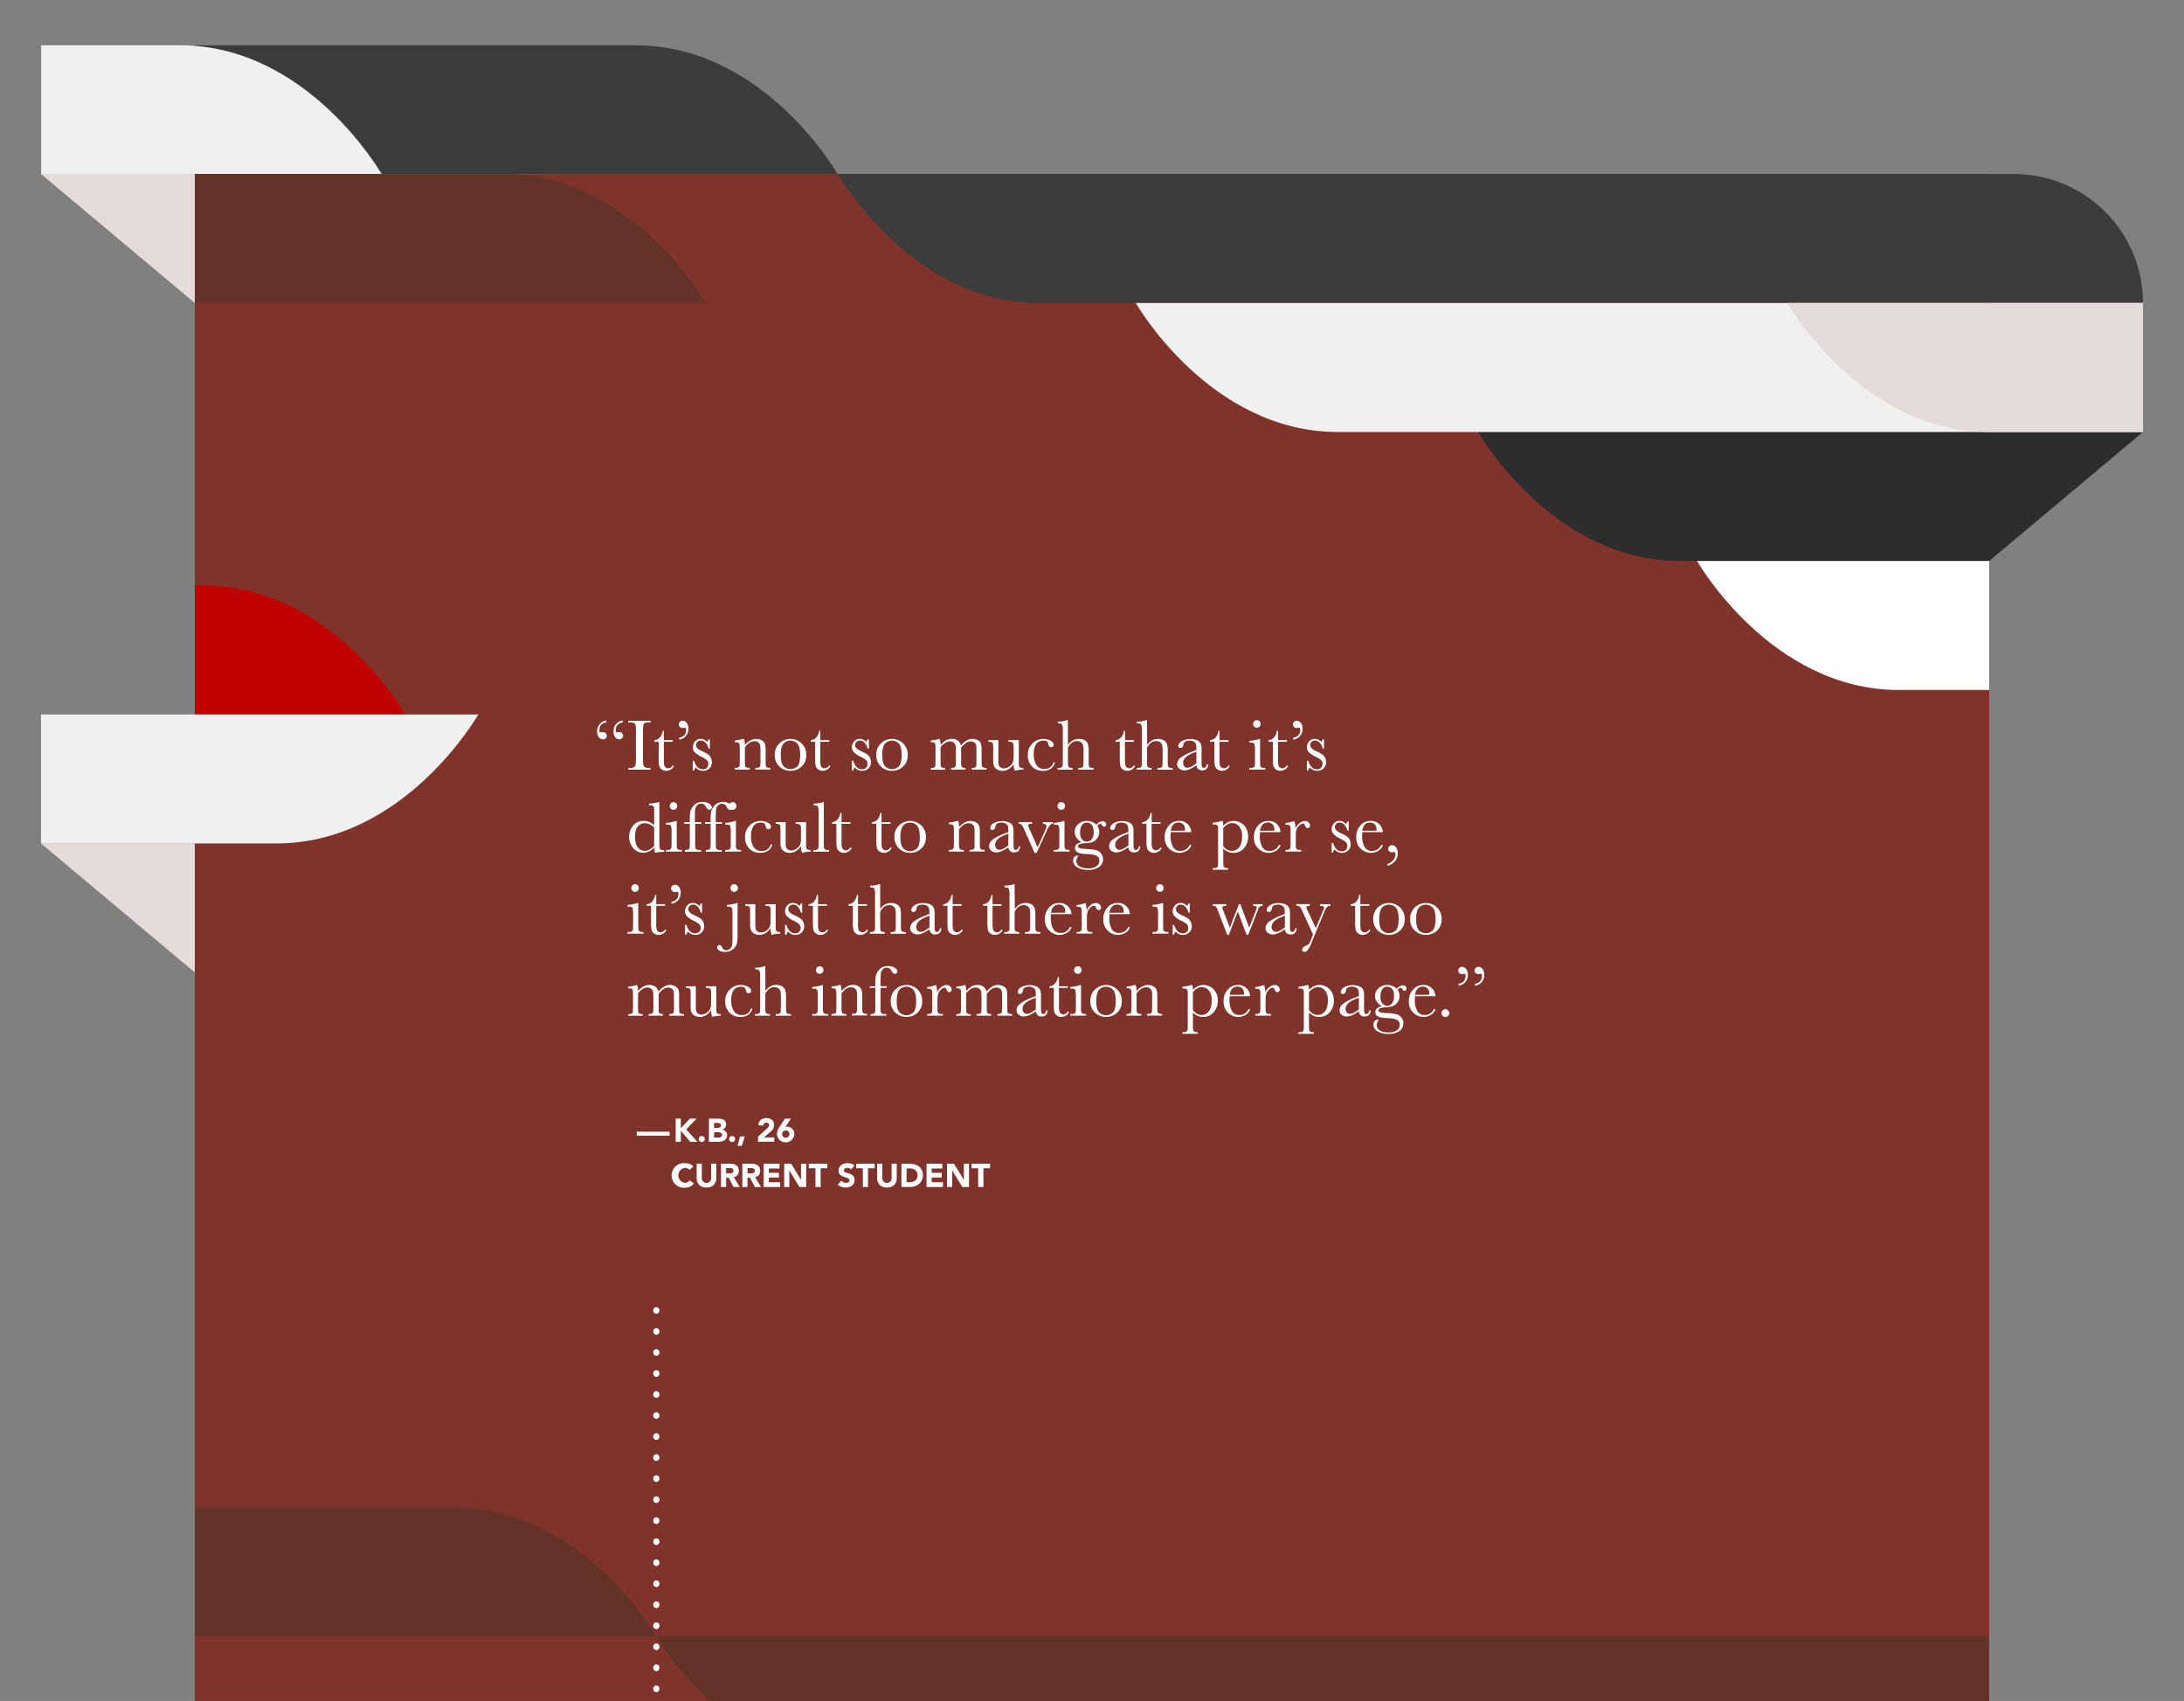 <svg id="Layer_1" data-name="Layer 1" xmlns="http://www.w3.org/2000/svg" viewBox="0 0 1065 829.39"><rect x="0" y="0" width="1065" height="829.39" fill="#808080" stroke="none"/><defs><style>.cls-1{fill:#e5dbdb;}.cls-2{fill:#3c3c3c;}.cls-3{fill:#f0f0f0;}.cls-4{fill:#2d2d2d;}.cls-5{fill:#80332a;}.cls-6{fill:#fff;}.cls-7{fill:#63332a;}.cls-8{fill:#c10000;}.cls-9{fill:none;stroke:#fff;stroke-linecap:round;stroke-linejoin:round;stroke-width:3px;stroke-dasharray:0.25 10;}</style></defs><title>CCSF</title><g id="Previous_bg" data-name="Previous bg"><polygon class="cls-1" points="265.19 84.85 265.19 147.75 95 147.75 20 84.85 265.19 84.85"/><path class="cls-2" d="M95,85l.08-62.9h215c62.67,0,98.46,62.9,98.46,62.9Z"/><path class="cls-3" d="M20.08,85V22.07H87.7c62.67,0,98.46,62.9,98.46,62.9Z"/><polygon class="cls-1" points="265.19 411.27 265.19 474.17 95 474.17 20 411.27 265.19 411.27"/><polygon class="cls-4" points="849.81 210.64 849.81 273.54 970 273.54 1045 210.64 849.81 210.64"/><rect class="cls-5" x="95" y="84.85" width="875" height="1921.99"/><path class="cls-6" d="M295.68,351.31v.91c-2.27.44-3.41,1.72-3.41,3.81,0,.74.23,1.11.67,1.11a1.82,1.82,0,0,0,.35-.05A2.57,2.57,0,0,1,294,357a1.8,1.8,0,0,1,1.37.54,1.74,1.74,0,0,1,.51,1.23,1.71,1.71,0,0,1-.52,1.22,1.8,1.8,0,0,1-1.35.54,2.44,2.44,0,0,1-2-1.06,4.43,4.43,0,0,1-.83-2.81,5.32,5.32,0,0,1,1.17-3.47A5.4,5.4,0,0,1,295.68,351.31Zm8,0v.91c-2.28.44-3.41,1.72-3.41,3.81,0,.74.21,1.11.65,1.11a1.82,1.82,0,0,0,.35-.05,2.62,2.62,0,0,1,.7-.12,1.8,1.8,0,0,1,1.37.54,1.74,1.74,0,0,1,.51,1.23,1.67,1.67,0,0,1-.52,1.22,1.76,1.76,0,0,1-1.34.54,2.46,2.46,0,0,1-2-1.06,4.47,4.47,0,0,1-.83-2.81,5.32,5.32,0,0,1,1.18-3.47A5.48,5.48,0,0,1,303.65,351.31Z"/><path class="cls-6" d="M306.37,352.25v-.8h10.9v.8h-.51a5.85,5.85,0,0,0-2.3.29,1.53,1.53,0,0,0-.73,1.09,21.32,21.32,0,0,0-.19,3.76v11.69a33.57,33.57,0,0,0,.13,3.68,1.88,1.88,0,0,0,.71,1.29,4,4,0,0,0,2.19.42h.7v.81h-10.9v-.81h.7a4.23,4.23,0,0,0,2.12-.38,1.8,1.8,0,0,0,.75-1.21,27.57,27.57,0,0,0,.16-3.8V357.39a26.42,26.42,0,0,0-.16-3.68,1.59,1.59,0,0,0-.7-1.14,5.58,5.58,0,0,0-2.36-.32Z"/><path class="cls-6" d="M328.06,361.69h-4.34v8.71a12.88,12.88,0,0,0,.18,2.69,1.88,1.88,0,0,0,.74,1.12,2,2,0,0,0,1.22.42,2.63,2.63,0,0,0,2.2-1.44l.56.33a3.74,3.74,0,0,1-1.6,1.75,4.34,4.34,0,0,1-2.16.59,3.56,3.56,0,0,1-2.22-.74,3.17,3.17,0,0,1-1.2-1.75,18.42,18.42,0,0,1-.23-3.52v-8.16h-2.1v-.8a3.66,3.66,0,0,0,2.59-1.22,5.81,5.81,0,0,0,1.46-3.3h.56v4.52h4.34Z"/><path class="cls-6" d="M331.17,360.66v-.93c2.28-.45,3.41-1.72,3.41-3.82,0-.74-.21-1.11-.65-1.11a1.34,1.34,0,0,0-.35.06,2.5,2.5,0,0,1-.7.12A1.81,1.81,0,0,1,331,353.2a1.71,1.71,0,0,1,.52-1.22,1.76,1.76,0,0,1,1.34-.53,2.46,2.46,0,0,1,2,1.05,4.42,4.42,0,0,1,.84,2.83,5.3,5.3,0,0,1-1.17,3.47A5.46,5.46,0,0,1,331.17,360.66Z"/><path class="cls-6" d="M337.8,375.74V371h.69c.79,2.73,2.22,4.1,4.27,4.1a2.41,2.41,0,0,0,2-.81,2.75,2.75,0,0,0,.66-1.78,2.51,2.51,0,0,0-.7-1.84,11.27,11.27,0,0,0-2.8-1.74,11,11,0,0,1-3.13-2.11,3.57,3.57,0,0,1-.95-2.52,4.3,4.3,0,0,1,1-2.71,3.45,3.45,0,0,1,2.87-1.29,3.85,3.85,0,0,1,3.11,1.52,4.31,4.31,0,0,0,.69-1.28h.65V365h-.65a6.06,6.06,0,0,0-1.37-2.75,3.05,3.05,0,0,0-2.38-1.15,2.27,2.27,0,0,0-1.7.65,2,2,0,0,0-.65,1.51,2.16,2.16,0,0,0,.72,1.63,9.41,9.41,0,0,0,2.69,1.6c2,.91,3.21,1.78,3.65,2.64a5.42,5.42,0,0,1,.67,2.5,4,4,0,0,1-1.24,3.05,4.31,4.31,0,0,1-3.12,1.18,4.74,4.74,0,0,1-3.53-1.63,3.75,3.75,0,0,0-.77,1.51Z"/><path class="cls-6" d="M362.3,360.31h.48a9.62,9.62,0,0,1,.46,3,9.18,9.18,0,0,1,2.65-2.24,6.12,6.12,0,0,1,2.9-.73,5,5,0,0,1,2.82.72,3.27,3.27,0,0,1,1.42,1.76,11.29,11.29,0,0,1,.31,3v4.5a28,28,0,0,0,.09,3,1.1,1.1,0,0,0,.55.82,3.79,3.79,0,0,0,1.72.27v.81h-7.37v-.81h.34a2.51,2.51,0,0,0,1.65-.37,1.36,1.36,0,0,0,.44-.86c0-.33.05-1.29.05-2.9V365.7a11.55,11.55,0,0,0-.17-2.43,2.26,2.26,0,0,0-.89-1.29,3,3,0,0,0-1.86-.57,4.42,4.42,0,0,0-2.45.77,8.07,8.07,0,0,0-2.2,2.29v5.87a28,28,0,0,0,.09,3,1.13,1.13,0,0,0,.56.82,3.86,3.86,0,0,0,1.74.27v.81h-7.28v-.81a4.14,4.14,0,0,0,1.69-.24,1.14,1.14,0,0,0,.59-.75,24.27,24.27,0,0,0,.11-3.14v-4.29a24.69,24.69,0,0,0-.1-3.05,1.11,1.11,0,0,0-.56-.8,3.65,3.65,0,0,0-1.73-.28v-.81A23.07,23.07,0,0,0,362.3,360.31Z"/><path class="cls-6" d="M377.81,368.06a7.53,7.53,0,0,1,2.21-5.53,7.81,7.81,0,0,1,10.92,0,7.52,7.52,0,0,1,2.21,5.52,7.42,7.42,0,0,1-2.25,5.72,7.7,7.7,0,0,1-5.43,2.08,7.57,7.57,0,0,1-5.42-2.12A7.41,7.41,0,0,1,377.81,368.06Zm2.92.09q0,3.83,1.24,5.37a4.8,4.8,0,0,0,7,0q1.22-1.54,1.22-5.37c0-2.54-.41-4.34-1.22-5.42a4.65,4.65,0,0,0-7.05,0C381.13,363.79,380.73,365.6,380.73,368.15Z"/><path class="cls-6" d="M404.35,361.69H400v8.71a13.9,13.9,0,0,0,.17,2.69,1.94,1.94,0,0,0,.75,1.12,2,2,0,0,0,1.22.42,2.63,2.63,0,0,0,2.2-1.44l.56.33a3.71,3.71,0,0,1-1.61,1.75,4.28,4.28,0,0,1-2.15.59,3.56,3.56,0,0,1-2.22-.74,3.17,3.17,0,0,1-1.2-1.75,17.61,17.61,0,0,1-.23-3.52v-8.16h-2.1v-.8a3.68,3.68,0,0,0,2.59-1.22,5.81,5.81,0,0,0,1.46-3.3H400v4.52h4.34Z"/><path class="cls-6" d="M415.42,375.74V371h.69q1.2,4.1,4.27,4.1a2.43,2.43,0,0,0,2-.81,2.75,2.75,0,0,0,.66-1.78,2.52,2.52,0,0,0-.71-1.84,11.36,11.36,0,0,0-2.79-1.74,10.69,10.69,0,0,1-3.13-2.11,3.57,3.57,0,0,1-1-2.52,4.3,4.3,0,0,1,1-2.71,3.43,3.43,0,0,1,2.86-1.29,3.85,3.85,0,0,1,3.12,1.52,4.63,4.63,0,0,0,.68-1.28h.65V365h-.65a6,6,0,0,0-1.36-2.75,3.07,3.07,0,0,0-2.38-1.15,2.29,2.29,0,0,0-1.71.65,2.07,2.07,0,0,0-.65,1.51,2.16,2.16,0,0,0,.72,1.63,9.57,9.57,0,0,0,2.69,1.6c2,.91,3.21,1.78,3.66,2.64a5.55,5.55,0,0,1,.67,2.5,4,4,0,0,1-1.24,3.05,4.34,4.34,0,0,1-3.12,1.18,4.76,4.76,0,0,1-3.54-1.63,4,4,0,0,0-.77,1.51Z"/><path class="cls-6" d="M427.31,368.06a7.53,7.53,0,0,1,2.21-5.53,7.81,7.81,0,0,1,10.92,0,7.52,7.52,0,0,1,2.21,5.52,7.42,7.42,0,0,1-2.25,5.72,7.7,7.7,0,0,1-5.43,2.08,7.57,7.57,0,0,1-5.42-2.12A7.41,7.41,0,0,1,427.31,368.06Zm2.92.09q0,3.83,1.24,5.37a4.8,4.8,0,0,0,7,0q1.22-1.54,1.22-5.37c0-2.54-.41-4.34-1.22-5.42a4.65,4.65,0,0,0-7.05,0C430.63,363.79,430.23,365.6,430.23,368.15Z"/><path class="cls-6" d="M458,360.31h.17a7.63,7.63,0,0,1,.51,3,8.6,8.6,0,0,1,2.54-2.27,6,6,0,0,1,2.93-.75,4.83,4.83,0,0,1,2.88.8,4.25,4.25,0,0,1,1.55,2.43,10.26,10.26,0,0,1,2.74-2.43,5.77,5.77,0,0,1,2.87-.8,5,5,0,0,1,2.83.77,3,3,0,0,1,1.4,1.76,14,14,0,0,1,.25,3.18v4.32a24.78,24.78,0,0,0,.1,3.06,1.11,1.11,0,0,0,.56.81,3.85,3.85,0,0,0,1.73.26v.81h-7.19v-.81a3.64,3.64,0,0,0,1.61-.25,1.1,1.1,0,0,0,.57-.77,25.15,25.15,0,0,0,.1-3.11v-4.8a10.85,10.85,0,0,0-.16-2.19,2.14,2.14,0,0,0-.87-1.27,3,3,0,0,0-1.83-.53,4,4,0,0,0-2.29.78,9.82,9.82,0,0,0-2.32,2.33v5.68c0,1.54,0,2.5.07,2.89a1.24,1.24,0,0,0,.49.92,2.63,2.63,0,0,0,1.54.32v.81h-7v-.81a4,4,0,0,0,1.65-.24,1.12,1.12,0,0,0,.58-.76,24.29,24.29,0,0,0,.11-3.13v-4a17.79,17.79,0,0,0-.15-2.75,2.39,2.39,0,0,0-.9-1.46,2.94,2.94,0,0,0-1.88-.6,4.21,4.21,0,0,0-2.23.7,10.19,10.19,0,0,0-2.31,2.11v6c0,1.58,0,2.57.07,3a1.17,1.17,0,0,0,.53.87,3.16,3.16,0,0,0,1.63.3v.81h-7v-.81a3.66,3.66,0,0,0,1.62-.25,1.1,1.1,0,0,0,.57-.77,24,24,0,0,0,.11-3.11V366c0-1.64,0-2.65-.08-3a1.06,1.06,0,0,0-.55-.83,3.47,3.47,0,0,0-1.67-.28v-.81A20,20,0,0,0,458,360.31Z"/><path class="cls-6" d="M496.81,360.89v9.44c0,1.57,0,2.55.07,2.95a1.16,1.16,0,0,0,.52.89,3.1,3.1,0,0,0,1.61.3v.81a11.17,11.17,0,0,0-3.9.56h-.21a7.18,7.18,0,0,1-.6-3.34,7.79,7.79,0,0,1-2.45,2.52,5.76,5.76,0,0,1-3.05.84,4.87,4.87,0,0,1-2.55-.66,3.49,3.49,0,0,1-1.52-1.61,7.39,7.39,0,0,1-.42-2.86v-4.9c0-1.67,0-2.69-.08-3.05a1.09,1.09,0,0,0-.56-.82,3.74,3.74,0,0,0-1.71-.27v-.8h4.88v10A9,9,0,0,0,487,373a2.09,2.09,0,0,0,.9,1.17,2.79,2.79,0,0,0,1.67.5,4.35,4.35,0,0,0,2.58-.88,5,5,0,0,0,1.68-1.88,7.13,7.13,0,0,0,.45-2.84v-3.25c0-1.58,0-2.53-.05-2.87a1.44,1.44,0,0,0-.45-.89,2.52,2.52,0,0,0-1.65-.38h-.37v-.8Z"/><path class="cls-6" d="M513.69,371.77h.77q-1.2,4.1-6,4.09a7.05,7.05,0,0,1-5.17-2.09,7.46,7.46,0,0,1-2.1-5.54,7.64,7.64,0,0,1,2.26-5.73,7.47,7.47,0,0,1,5.36-2.19,7.32,7.32,0,0,1,3.43.81c1,.55,1.57,1.21,1.57,2a1.35,1.35,0,0,1-.29.82,1,1,0,0,1-.84.39c-.77,0-1.25-.45-1.42-1.35a2.69,2.69,0,0,0-.65-1.43,2.82,2.82,0,0,0-1.78-.4,4.09,4.09,0,0,0-3.54,1.63,8.39,8.39,0,0,0-1.19,4.93,9.46,9.46,0,0,0,1.28,5.3,4.31,4.31,0,0,0,3.86,1.92A4.17,4.17,0,0,0,513.69,371.77Z"/><path class="cls-6" d="M520.77,363.26a7.46,7.46,0,0,1,2.36-2.22,5.82,5.82,0,0,1,2.88-.73A5.43,5.43,0,0,1,529,361a3.42,3.42,0,0,1,1.52,1.82,12.19,12.19,0,0,1,.36,3.51v4a28.7,28.7,0,0,0,.09,3.08,1.11,1.11,0,0,0,.57.8,4.19,4.19,0,0,0,1.76.25v.81h-7.43v-.81h.33a2.51,2.51,0,0,0,1.66-.37,1.41,1.41,0,0,0,.44-.87c0-.33.06-1.29.06-2.89V366a12.27,12.27,0,0,0-.21-2.66,2.45,2.45,0,0,0-1-1.42,3.31,3.31,0,0,0-2-.56,4,4,0,0,0-2.46.8,6.64,6.64,0,0,0-1.92,2.4v5.76c0,1.62,0,2.62.08,3a1.11,1.11,0,0,0,.54.85,3.28,3.28,0,0,0,1.67.29v.81h-7.32v-.81h.37a2.57,2.57,0,0,0,1.65-.36,1.43,1.43,0,0,0,.44-.86q.06-.5.06-2.91V356a5.61,5.61,0,0,0-.42-2.76c-.27-.39-.93-.58-2-.58v-.81a12.13,12.13,0,0,0,4.53-.74h.37Z"/><path class="cls-6" d="M552.9,361.69h-4.34v8.71a12.88,12.88,0,0,0,.18,2.69,1.88,1.88,0,0,0,.74,1.12,2.05,2.05,0,0,0,1.23.42,2.63,2.63,0,0,0,2.19-1.44l.57.33a3.76,3.76,0,0,1-1.61,1.75,4.34,4.34,0,0,1-2.16.59,3.56,3.56,0,0,1-2.22-.74,3.1,3.1,0,0,1-1.19-1.75,17.4,17.4,0,0,1-.24-3.52v-8.16H544v-.8a3.65,3.65,0,0,0,2.58-1.22,5.81,5.81,0,0,0,1.46-3.3h.56v4.52h4.34Z"/><path class="cls-6" d="M559.39,363.26a7.46,7.46,0,0,1,2.36-2.22,5.79,5.79,0,0,1,2.88-.73,5.43,5.43,0,0,1,2.94.73,3.42,3.42,0,0,1,1.52,1.82,12.27,12.27,0,0,1,.35,3.51v4a27.52,27.52,0,0,0,.1,3.08,1.11,1.11,0,0,0,.57.8,4.16,4.16,0,0,0,1.76.25v.81h-7.44v-.81h.34a2.51,2.51,0,0,0,1.66-.37,1.41,1.41,0,0,0,.44-.87c0-.33.06-1.29.06-2.89V366a12.27,12.27,0,0,0-.21-2.66,2.45,2.45,0,0,0-1-1.42,3.31,3.31,0,0,0-2-.56,4,4,0,0,0-2.46.8,6.64,6.64,0,0,0-1.92,2.4v5.76c0,1.62,0,2.62.08,3a1.13,1.13,0,0,0,.53.85,3.33,3.33,0,0,0,1.67.29v.81h-7.31v-.81h.37a2.57,2.57,0,0,0,1.65-.36,1.37,1.37,0,0,0,.43-.86c.05-.33.07-1.3.07-2.91V356a5.61,5.61,0,0,0-.42-2.76c-.27-.39-.93-.58-2-.58v-.81a12.13,12.13,0,0,0,4.53-.74h.37Z"/><path class="cls-6" d="M588.5,372.65h.65c-.11,2-1.09,3-2.95,3a2.7,2.7,0,0,1-1.89-.63,3.13,3.13,0,0,1-.91-1.88,18.19,18.19,0,0,1-3.21,1.88,6.59,6.59,0,0,1-2.59.63,3.9,3.9,0,0,1-2.51-.84,2.72,2.72,0,0,1-1.06-2.23,3.93,3.93,0,0,1,1.77-3.17,22,22,0,0,1,4.88-2.64l2.72-1.1V365a8.61,8.61,0,0,0-.19-2.16,2.22,2.22,0,0,0-1-1.19,3.78,3.78,0,0,0-2.13-.53c-1.76,0-2.74.58-2.94,1.76s-.68,1.79-1.47,1.79-1.08-.34-1.08-1a3.05,3.05,0,0,1,1.43-2.15,9,9,0,0,1,7.89-.45,3.69,3.69,0,0,1,1.63,1.6,7.26,7.26,0,0,1,.39,2.74v5.82a9.87,9.87,0,0,0,.21,2.62.88.88,0,0,0,.92.58C587.83,374.37,588.31,373.79,588.5,372.65Zm-5.1-6.16-1.91.78c-3,1.23-4.54,2.77-4.54,4.64a2.61,2.61,0,0,0,.58,1.78,1.91,1.91,0,0,0,1.51.68,4.36,4.36,0,0,0,1.92-.55,14.32,14.32,0,0,0,2.44-1.63Z"/><path class="cls-6" d="M599.05,361.69H594.7v8.71a12.88,12.88,0,0,0,.18,2.69,1.94,1.94,0,0,0,.75,1.12,2,2,0,0,0,1.22.42,2.66,2.66,0,0,0,2.2-1.44l.56.33a3.71,3.71,0,0,1-1.61,1.75,4.33,4.33,0,0,1-2.15.59,3.56,3.56,0,0,1-2.23-.74,3.15,3.15,0,0,1-1.19-1.75,17.4,17.4,0,0,1-.24-3.52v-8.16H590.1v-.8a3.65,3.65,0,0,0,2.58-1.22,5.81,5.81,0,0,0,1.46-3.3h.56v4.52h4.35Z"/><path class="cls-6" d="M614.46,360.31v10c0,1.54,0,2.5.07,2.9a1.28,1.28,0,0,0,.51.92,2.84,2.84,0,0,0,1.57.31H617v.81h-7.76v-.81h.6a2.52,2.52,0,0,0,1.63-.36,1.38,1.38,0,0,0,.44-.86q.06-.5.06-2.91V366a11.13,11.13,0,0,0-.24-3.09,1.14,1.14,0,0,0-.63-.7,4.5,4.5,0,0,0-1.38-.14h-.48v-.81a21.55,21.55,0,0,0,4.86-.93ZM611.07,353a1.77,1.77,0,0,1,.54-1.3,1.78,1.78,0,0,1,2.57,0,1.8,1.8,0,0,1,.53,1.3,1.86,1.86,0,0,1-.53,1.32,1.8,1.8,0,0,1-2.57,0A1.83,1.83,0,0,1,611.07,353Z"/><path class="cls-6" d="M627.54,361.69H623.2v8.71a13.9,13.9,0,0,0,.17,2.69,1.94,1.94,0,0,0,.75,1.12,2,2,0,0,0,1.22.42,2.63,2.63,0,0,0,2.2-1.44l.56.33a3.71,3.71,0,0,1-1.61,1.75,4.28,4.28,0,0,1-2.15.59,3.56,3.56,0,0,1-2.22-.74,3.17,3.17,0,0,1-1.2-1.75,17.4,17.4,0,0,1-.24-3.52v-8.16h-2.09v-.8a3.68,3.68,0,0,0,2.59-1.22,5.88,5.88,0,0,0,1.46-3.3h.56v4.52h4.34Z"/><path class="cls-6" d="M630.65,360.66v-.93q3.4-.68,3.41-3.82c0-.74-.22-1.11-.65-1.11a1.34,1.34,0,0,0-.35.06,2.5,2.5,0,0,1-.7.12,1.81,1.81,0,0,1-1.88-1.78A1.74,1.74,0,0,1,631,352a1.79,1.79,0,0,1,1.35-.53,2.46,2.46,0,0,1,2,1.05,4.41,4.41,0,0,1,.83,2.83A5.3,5.3,0,0,1,634,358.8,5.41,5.41,0,0,1,630.65,360.66Z"/><path class="cls-6" d="M637.28,375.74V371H638c.8,2.73,2.22,4.1,4.28,4.1a2.41,2.41,0,0,0,2-.81,2.75,2.75,0,0,0,.66-1.78,2.51,2.51,0,0,0-.7-1.84,11.47,11.47,0,0,0-2.8-1.74,11,11,0,0,1-3.13-2.11,3.57,3.57,0,0,1-1-2.52,4.3,4.3,0,0,1,1-2.71,3.45,3.45,0,0,1,2.87-1.29,3.85,3.85,0,0,1,3.11,1.52,4.56,4.56,0,0,0,.69-1.28h.65V365H645a6.06,6.06,0,0,0-1.37-2.75,3.05,3.05,0,0,0-2.38-1.15,2.27,2.27,0,0,0-1.7.65,2,2,0,0,0-.65,1.51,2.16,2.16,0,0,0,.72,1.63,9.27,9.27,0,0,0,2.69,1.6c2,.91,3.21,1.78,3.65,2.64a5.42,5.42,0,0,1,.67,2.5,4,4,0,0,1-1.24,3.05,4.34,4.34,0,0,1-3.12,1.18,4.74,4.74,0,0,1-3.53-1.63,3.88,3.88,0,0,0-.78,1.51Z"/><path class="cls-6" d="M319,402.41v-5.62c0-1.54,0-2.5-.07-2.9a1.18,1.18,0,0,0-.5-.91,2.71,2.71,0,0,0-1.56-.32h-.37v-.81a19.43,19.43,0,0,0,4.66-.74h.37v19.36a28.24,28.24,0,0,0,.09,3,1,1,0,0,0,.55.81,3.81,3.81,0,0,0,1.73.27v.81a25,25,0,0,0-4.53.45,10.89,10.89,0,0,1-.22-2.6,9.42,9.42,0,0,1-2.68,1.95,6.52,6.52,0,0,1-2.85.65,6.3,6.3,0,0,1-4.83-2.25,8.56,8.56,0,0,1,.05-11.13,6.59,6.59,0,0,1,4.94-2.17,7.32,7.32,0,0,1,2.76.52A8.49,8.49,0,0,1,319,402.41Zm0,1a9.54,9.54,0,0,0-2.33-1.5,6,6,0,0,0-2.35-.5A4.2,4.2,0,0,0,311,403q-1.34,1.53-1.33,5c0,2.35.45,4.07,1.36,5.19a4.2,4.2,0,0,0,3.37,1.67,5,5,0,0,0,2.48-.64,7,7,0,0,0,2.11-1.89Z"/><path class="cls-6" d="M330,400.31v10c0,1.54,0,2.5.07,2.9a1.21,1.21,0,0,0,.51.92,2.81,2.81,0,0,0,1.56.31h.37v.81h-7.75v-.81h.59a2.5,2.5,0,0,0,1.63-.36,1.38,1.38,0,0,0,.44-.86q.06-.5.06-2.91V406a11.13,11.13,0,0,0-.24-3.09,1.09,1.09,0,0,0-.63-.7,4.41,4.41,0,0,0-1.38-.14h-.47v-.81a21.56,21.56,0,0,0,4.85-.93ZM326.6,393a1.77,1.77,0,0,1,.54-1.3,1.73,1.73,0,0,1,1.29-.55,1.7,1.7,0,0,1,1.28.55,1.76,1.76,0,0,1,.53,1.3,1.82,1.82,0,0,1-.53,1.32,1.72,1.72,0,0,1-1.28.54,1.76,1.76,0,0,1-1.29-.54A1.83,1.83,0,0,1,326.6,393Z"/><path class="cls-6" d="M342,400.89v.8h-3v8.65c0,1.54,0,2.5.06,2.9a1.23,1.23,0,0,0,.5.92,2.87,2.87,0,0,0,1.57.31h.76v.81H334v-.81a4.05,4.05,0,0,0,1.68-.24,1.12,1.12,0,0,0,.58-.75,24.27,24.27,0,0,0,.11-3.14v-8.65h-2.69v-.8h2.69v-1.31a24.1,24.1,0,0,1,.18-3.37,6.25,6.25,0,0,1,1-2.47,5.75,5.75,0,0,1,2.06-2,5.92,5.92,0,0,1,2.94-.69,5.7,5.7,0,0,1,3.32.87c.84.57,1.25,1.16,1.25,1.75a1.16,1.16,0,0,1-1.18,1.18c-.62,0-1.19-.48-1.7-1.44a2.56,2.56,0,0,0-2.23-1.58,2.71,2.71,0,0,0-2,.8,3.33,3.33,0,0,0-1,2c-.1.8-.16,2.51-.16,5.14v1.09Z"/><path class="cls-6" d="M352.06,400.89v.8h-3v8.65c0,1.54,0,2.5.06,2.9a1.23,1.23,0,0,0,.5.92,2.87,2.87,0,0,0,1.57.31h.75v.81h-7.78v-.81a4,4,0,0,0,1.67-.24,1.1,1.1,0,0,0,.58-.75,21.66,21.66,0,0,0,.12-3.14v-8.65h-2.69v-.8h2.69v-1.31a26.1,26.1,0,0,1,.17-3.37,6.28,6.28,0,0,1,1-2.47,5.73,5.73,0,0,1,2.05-2,6,6,0,0,1,2.95-.69A5.7,5.7,0,0,1,356,392c.83.57,1.25,1.16,1.25,1.75a1.15,1.15,0,0,1-.35.85,1.18,1.18,0,0,1-.83.33c-.62,0-1.19-.48-1.7-1.44a2.56,2.56,0,0,0-2.24-1.58,2.71,2.71,0,0,0-1.94.8,3.22,3.22,0,0,0-1,2,49.11,49.11,0,0,0-.16,5.14v1.09Z"/><path class="cls-6" d="M358.86,400.31v10c0,1.54,0,2.5.07,2.9a1.28,1.28,0,0,0,.51.92,2.81,2.81,0,0,0,1.56.31h.37v.81h-7.75v-.81h.6a2.49,2.49,0,0,0,1.62-.36,1.33,1.33,0,0,0,.44-.86q.06-.5.06-2.91V406a11.3,11.3,0,0,0-.23-3.09,1.12,1.12,0,0,0-.64-.7,4.41,4.41,0,0,0-1.38-.14h-.47v-.81a21.45,21.45,0,0,0,4.85-.93ZM355.47,393a1.76,1.76,0,0,1,.53-1.3,1.73,1.73,0,0,1,1.29-.55,1.7,1.7,0,0,1,1.29.55,1.79,1.79,0,0,1,.52,1.3,1.85,1.85,0,0,1-.52,1.32,1.73,1.73,0,0,1-1.29.54,1.76,1.76,0,0,1-1.29-.54A1.82,1.82,0,0,1,355.47,393Z"/><path class="cls-6" d="M375.82,411.77h.77q-1.18,4.1-6,4.09a7.07,7.07,0,0,1-5.18-2.09,7.46,7.46,0,0,1-2.1-5.54,7.64,7.64,0,0,1,2.27-5.73,7.46,7.46,0,0,1,5.36-2.19,7.38,7.38,0,0,1,3.43.81c1,.55,1.56,1.21,1.56,2a1.29,1.29,0,0,1-.29.82,1,1,0,0,1-.83.39c-.78,0-1.25-.45-1.43-1.35a2.61,2.61,0,0,0-.65-1.43,2.76,2.76,0,0,0-1.77-.4,4.09,4.09,0,0,0-3.54,1.63,8.32,8.32,0,0,0-1.19,4.93,9.46,9.46,0,0,0,1.27,5.3,4.32,4.32,0,0,0,3.86,1.92A4.16,4.16,0,0,0,375.82,411.77Z"/><path class="cls-6" d="M393.08,400.89v9.44c0,1.57,0,2.55.07,2.95a1.16,1.16,0,0,0,.52.89,3.1,3.1,0,0,0,1.61.3v.81a11.17,11.17,0,0,0-3.9.56h-.21a7.18,7.18,0,0,1-.6-3.34,7.79,7.79,0,0,1-2.45,2.52,5.76,5.76,0,0,1-3.05.84,4.89,4.89,0,0,1-2.55-.66,3.49,3.49,0,0,1-1.52-1.61,7.39,7.39,0,0,1-.42-2.86v-4.9a29.52,29.52,0,0,0-.08-3.05,1.09,1.09,0,0,0-.56-.82,3.74,3.74,0,0,0-1.71-.27v-.8h4.89v10a9.17,9.17,0,0,0,.17,2.14,2.09,2.09,0,0,0,.9,1.17,2.82,2.82,0,0,0,1.67.5,4.35,4.35,0,0,0,2.58-.88,5,5,0,0,0,1.68-1.88,7.13,7.13,0,0,0,.45-2.84v-3.25c0-1.58,0-2.53-.05-2.87a1.44,1.44,0,0,0-.45-.89,2.52,2.52,0,0,0-1.65-.38h-.36v-.8Z"/><path class="cls-6" d="M401.71,391.11v19.23c0,1.54,0,2.5.07,2.9a1.2,1.2,0,0,0,.5.92,2.81,2.81,0,0,0,1.56.31h.42v.81h-7.7v-.81h.5a2.82,2.82,0,0,0,1.5-.29,1.11,1.11,0,0,0,.53-.81,27.76,27.76,0,0,0,.09-3V396.1a6.11,6.11,0,0,0-.4-2.85c-.27-.39-.93-.59-2-.59v-.81a14.73,14.73,0,0,0,2.52-.25,8.89,8.89,0,0,0,2-.49Z"/><path class="cls-6" d="M414.7,401.69h-4.34v8.71a12.88,12.88,0,0,0,.18,2.69,1.9,1.9,0,0,0,.75,1.12,2,2,0,0,0,1.22.42,2.63,2.63,0,0,0,2.19-1.44l.57.33a3.76,3.76,0,0,1-1.61,1.75,4.34,4.34,0,0,1-2.16.59,3.56,3.56,0,0,1-2.22-.74,3.1,3.1,0,0,1-1.19-1.75,17.4,17.4,0,0,1-.24-3.52v-8.16h-2.09v-.8a3.65,3.65,0,0,0,2.58-1.22,5.81,5.81,0,0,0,1.46-3.3h.56v4.52h4.34Z"/><path class="cls-6" d="M434.2,401.69h-4.34v8.71a13.9,13.9,0,0,0,.17,2.69,1.94,1.94,0,0,0,.75,1.12,2,2,0,0,0,1.22.42,2.65,2.65,0,0,0,2.2-1.44l.56.33a3.71,3.71,0,0,1-1.61,1.75,4.31,4.31,0,0,1-2.15.59,3.53,3.53,0,0,1-2.22-.74,3.17,3.17,0,0,1-1.2-1.75,17.4,17.4,0,0,1-.24-3.52v-8.16h-2.09v-.8a3.65,3.65,0,0,0,2.58-1.22,5.74,5.74,0,0,0,1.46-3.3h.57v4.52h4.34Z"/><path class="cls-6" d="M436.15,408.06a7.53,7.53,0,0,1,2.21-5.53,7.81,7.81,0,0,1,10.92,0,7.53,7.53,0,0,1,2.22,5.52,7.42,7.42,0,0,1-2.25,5.72,7.72,7.72,0,0,1-5.44,2.08,7.57,7.57,0,0,1-5.42-2.12A7.45,7.45,0,0,1,436.15,408.06Zm2.92.09c0,2.55.41,4.34,1.25,5.37a4.79,4.79,0,0,0,7,0q1.21-1.54,1.22-5.37c0-2.54-.4-4.34-1.21-5.42a4.67,4.67,0,0,0-7.06,0C439.47,403.79,439.07,405.6,439.07,408.15Z"/><path class="cls-6" d="M466.77,400.31h.48a9.66,9.66,0,0,1,.45,3,9.34,9.34,0,0,1,2.66-2.24,6.09,6.09,0,0,1,2.9-.73,5,5,0,0,1,2.82.72,3.25,3.25,0,0,1,1.41,1.76,11.22,11.22,0,0,1,.32,3v4.5a28,28,0,0,0,.09,3,1.1,1.1,0,0,0,.55.82,3.76,3.76,0,0,0,1.72.27v.81H472.8v-.81h.33a2.53,2.53,0,0,0,1.66-.37,1.41,1.41,0,0,0,.44-.86c0-.33,0-1.29,0-2.9V405.7a12.29,12.29,0,0,0-.17-2.43,2.23,2.23,0,0,0-.9-1.29,2.9,2.9,0,0,0-1.85-.57,4.4,4.4,0,0,0-2.45.77,8.1,8.1,0,0,0-2.21,2.29v5.87a24.48,24.48,0,0,0,.1,3,1.11,1.11,0,0,0,.56.82,3.81,3.81,0,0,0,1.73.27v.81h-7.27v-.81a4.09,4.09,0,0,0,1.68-.24,1.08,1.08,0,0,0,.59-.75,21.66,21.66,0,0,0,.12-3.14v-4.29a27.08,27.08,0,0,0-.1-3.05,1.14,1.14,0,0,0-.56-.8,3.65,3.65,0,0,0-1.73-.28v-.81A23.46,23.46,0,0,0,466.77,400.31Z"/><path class="cls-6" d="M496.79,412.65h.65c-.1,2-1.09,3-2.95,3a2.7,2.7,0,0,1-1.89-.63,3.18,3.18,0,0,1-.9-1.88,18.56,18.56,0,0,1-3.21,1.88,6.63,6.63,0,0,1-2.59.63,3.91,3.91,0,0,1-2.52-.84,2.73,2.73,0,0,1-1.05-2.23,3.94,3.94,0,0,1,1.76-3.17,22.22,22.22,0,0,1,4.88-2.64l2.73-1.1V405a8.5,8.5,0,0,0-.2-2.16,2.22,2.22,0,0,0-1-1.19,3.78,3.78,0,0,0-2.13-.53c-1.75,0-2.73.58-2.93,1.76s-.68,1.79-1.48,1.79-1.07-.34-1.07-1a3,3,0,0,1,1.42-2.15,9,9,0,0,1,7.9-.45,3.61,3.61,0,0,1,1.62,1.6,7,7,0,0,1,.4,2.74v5.82a9.87,9.87,0,0,0,.21,2.62.87.87,0,0,0,.91.58C496.13,414.37,496.61,413.79,496.79,412.65Zm-5.09-6.16-1.92.78c-3,1.23-4.53,2.77-4.53,4.64a2.61,2.61,0,0,0,.58,1.78,1.89,1.89,0,0,0,1.51.68,4.28,4.28,0,0,0,1.91-.55,14.35,14.35,0,0,0,2.45-1.63Z"/><path class="cls-6" d="M505.51,415.86h-1l-5.11-11.55a8.63,8.63,0,0,0-1.2-2.12,2,2,0,0,0-1.44-.5v-.8h6.51v.8a4,4,0,0,0-1.47.18.66.66,0,0,0-.4.67,7,7,0,0,0,.7,1.88l3.89,8.74,3.5-7.79a8.21,8.21,0,0,0,.82-2.43c0-.78-.58-1.2-1.75-1.25v-.8h4.85v.8a2.14,2.14,0,0,0-1.51.75,15.06,15.06,0,0,0-1.69,3.12Z"/><path class="cls-6" d="M519.08,400.31v10c0,1.54,0,2.5.07,2.9a1.28,1.28,0,0,0,.51.92,2.87,2.87,0,0,0,1.57.31h.37v.81h-7.76v-.81h.6a2.52,2.52,0,0,0,1.63-.36,1.38,1.38,0,0,0,.44-.86q.06-.5.06-2.91V406a11.13,11.13,0,0,0-.24-3.09,1.14,1.14,0,0,0-.63-.7,4.41,4.41,0,0,0-1.38-.14h-.48v-.81a21.55,21.55,0,0,0,4.86-.93ZM515.69,393a1.77,1.77,0,0,1,.54-1.3,1.78,1.78,0,0,1,2.57,0,1.8,1.8,0,0,1,.53,1.3,1.86,1.86,0,0,1-.53,1.32,1.8,1.8,0,0,1-2.57,0A1.83,1.83,0,0,1,515.69,393Z"/><path class="cls-6" d="M534.62,402.15a4.2,4.2,0,0,1,3-1.69,1.83,1.83,0,0,1,1.31.46,1.39,1.39,0,0,1,.46,1c0,.78-.35,1.16-1,1.16a1.21,1.21,0,0,1-1-.72c-.25-.44-.52-.67-.8-.67a2.18,2.18,0,0,0-1.48.92,5.6,5.6,0,0,1,.91,3.06,5.27,5.27,0,0,1-1.51,3.72q-1.51,1.64-5.1,1.76c-2.48.08-3.72.59-3.72,1.51,0,.44.28.74.84.92A16.29,16.29,0,0,0,530,414a24.23,24.23,0,0,1,4.47.53,4.62,4.62,0,0,1,1.53,8.19,9,9,0,0,1-5.47,1.42,9.61,9.61,0,0,1-5.24-1.26,3.74,3.74,0,0,1-2-3.2,2.71,2.71,0,0,1,.56-1.76,2,2,0,0,1,1.6-.69,1.36,1.36,0,0,1,.51.09,3.75,3.75,0,0,0-1.09,2.53,3,3,0,0,0,1.45,2.56,7.67,7.67,0,0,0,4.34,1,6.75,6.75,0,0,0,4-1,3.12,3.12,0,0,0,1.43-2.63,2.6,2.6,0,0,0-1.28-2.47,11.51,11.51,0,0,0-4.57-.85c-2.52-.1-4.16-.41-4.91-.93a2.25,2.25,0,0,1-1.12-1.95c0-1.54,1.07-2.5,3.21-2.9a7.62,7.62,0,0,1-2.51-2.25,5,5,0,0,1-.84-2.83,4.8,4.8,0,0,1,1.73-3.74,6,6,0,0,1,4.1-1.53A6.22,6.22,0,0,1,534.62,402.15ZM526.71,406a5,5,0,0,0,.93,3.33,3,3,0,0,0,2.38,1.05,3,3,0,0,0,2.29-1.05,5.34,5.34,0,0,0,1-3.63c0-1.73-.34-2.93-1-3.58a3.23,3.23,0,0,0-2.3-1,2.73,2.73,0,0,0-2.43,1.22A6.62,6.62,0,0,0,526.71,406Z"/><path class="cls-6" d="M555.36,412.65H556c-.1,2-1.09,3-3,3a2.7,2.7,0,0,1-1.89-.63,3.18,3.18,0,0,1-.9-1.88,18.56,18.56,0,0,1-3.21,1.88,6.63,6.63,0,0,1-2.59.63,3.93,3.93,0,0,1-2.52-.84,2.73,2.73,0,0,1-1.05-2.23,3.94,3.94,0,0,1,1.76-3.17,22.22,22.22,0,0,1,4.88-2.64l2.73-1.1V405a8.5,8.5,0,0,0-.2-2.16,2.22,2.22,0,0,0-1-1.19,3.78,3.78,0,0,0-2.13-.53c-1.75,0-2.73.58-2.93,1.76s-.68,1.79-1.48,1.79-1.07-.34-1.07-1a3,3,0,0,1,1.42-2.15,9,9,0,0,1,7.9-.45,3.61,3.61,0,0,1,1.62,1.6,7,7,0,0,1,.4,2.74v5.82a9.87,9.87,0,0,0,.21,2.62.87.87,0,0,0,.91.58C554.7,414.37,555.18,413.79,555.36,412.65Zm-5.09-6.16-1.92.78c-3,1.23-4.53,2.77-4.53,4.64a2.61,2.61,0,0,0,.58,1.78,1.89,1.89,0,0,0,1.51.68,4.28,4.28,0,0,0,1.91-.55,14.35,14.35,0,0,0,2.45-1.63Z"/><path class="cls-6" d="M565.91,401.69h-4.34v8.71a12.88,12.88,0,0,0,.18,2.69,1.88,1.88,0,0,0,.74,1.12,2,2,0,0,0,1.22.42,2.63,2.63,0,0,0,2.2-1.44l.56.33a3.74,3.74,0,0,1-1.6,1.75,4.34,4.34,0,0,1-2.16.59,3.56,3.56,0,0,1-2.22-.74,3.17,3.17,0,0,1-1.2-1.75,17.61,17.61,0,0,1-.23-3.52v-8.16H557v-.8a3.68,3.68,0,0,0,2.59-1.22,5.81,5.81,0,0,0,1.46-3.3h.56v4.52h4.34Z"/><path class="cls-6" d="M580.91,405.75h-10c0,.7-.07,1.21-.07,1.55A11,11,0,0,0,572,413a3.92,3.92,0,0,0,3.55,1.9,4.63,4.63,0,0,0,4.53-2.86h.85a4.92,4.92,0,0,1-2.24,2.8,6.82,6.82,0,0,1-3.64,1,6.94,6.94,0,0,1-3.45-.92,7.46,7.46,0,0,1-2.66-2.61,7.71,7.71,0,0,1-1-4.1,8.27,8.27,0,0,1,2-5.67,6.44,6.44,0,0,1,5-2.25,5.57,5.57,0,0,1,4.38,1.72A5.91,5.91,0,0,1,580.91,405.75Zm-3.08-.7a6.71,6.71,0,0,0,0-.72,3,3,0,0,0-3.13-3.25q-3.19,0-3.81,4Z"/><path class="cls-6" d="M595.72,400.31h.48a8.14,8.14,0,0,1,.3,2.37,7.83,7.83,0,0,1,2.41-1.79,6.87,6.87,0,0,1,7.71,1.52,7.71,7.71,0,0,1,2,5.54,8.23,8.23,0,0,1-2,5.64,6.62,6.62,0,0,1-5.24,2.27,6.41,6.41,0,0,1-2.56-.53,7.84,7.84,0,0,1-2.31-1.59v5.46a28,28,0,0,0,.09,3,1.13,1.13,0,0,0,.56.82,3.66,3.66,0,0,0,1.7.27v.81h-7.52v-.81h.53a2.49,2.49,0,0,0,1.62-.36,1.38,1.38,0,0,0,.44-.86q.06-.5.06-2.91V406.12c0-1.53,0-2.5-.06-2.9a1.23,1.23,0,0,0-.5-.91,2.79,2.79,0,0,0-1.56-.32h-.53v-.81A29.38,29.38,0,0,0,595.72,400.31Zm.78,12.27a7,7,0,0,0,2,1.74,4.43,4.43,0,0,0,5.7-1.11q1.49-1.71,1.48-5.43a7.1,7.1,0,0,0-1.42-4.84,4.42,4.42,0,0,0-3.4-1.6,4.64,4.64,0,0,0-2.3.62,7.1,7.1,0,0,0-2.07,1.86Z"/><path class="cls-6" d="M624.41,405.75h-10c0,.7-.07,1.21-.07,1.55a11,11,0,0,0,1.19,5.71,3.89,3.89,0,0,0,3.54,1.9,4.63,4.63,0,0,0,4.54-2.86h.84a4.9,4.9,0,0,1-2.23,2.8,7,7,0,0,1-7.09.09,7.41,7.41,0,0,1-2.67-2.61,7.7,7.7,0,0,1-1-4.1,8.22,8.22,0,0,1,2-5.67,6.44,6.44,0,0,1,5-2.25,5.57,5.57,0,0,1,4.38,1.72A5.89,5.89,0,0,1,624.41,405.75Zm-3.08-.7a5,5,0,0,0,.06-.72,3,3,0,0,0-3.13-3.25c-2.13,0-3.41,1.32-3.82,4Z"/><path class="cls-6" d="M631.78,404a5.9,5.9,0,0,1,1.94-2.62,4.3,4.3,0,0,1,2.63-1.05,2.35,2.35,0,0,1,1.82.72,2.15,2.15,0,0,1,.67,1.47,1.23,1.23,0,0,1-.34.88,1.09,1.09,0,0,1-.83.37c-.59,0-1-.43-1.34-1.3-.21-.59-.53-.88-1-.88a2.89,2.89,0,0,0-1.81,1,4.76,4.76,0,0,0-1.35,2.14,12.08,12.08,0,0,0-.3,3v2.56c0,1.54,0,2.5.06,2.9a1.23,1.23,0,0,0,.5.92,2.81,2.81,0,0,0,1.56.31h.5v.81h-7.65v-.81h.37a2.82,2.82,0,0,0,1.5-.29,1.15,1.15,0,0,0,.54-.81,27.76,27.76,0,0,0,.09-3v-4.06c0-1.54,0-2.51-.07-2.91a1.22,1.22,0,0,0-.5-.91,2.69,2.69,0,0,0-1.56-.33h-.37v-.79a24.86,24.86,0,0,0,4.32-1A11.76,11.76,0,0,1,631.78,404Z"/><path class="cls-6" d="M649.37,415.74V411h.69c.79,2.73,2.22,4.1,4.27,4.1a2.41,2.41,0,0,0,2-.81,2.75,2.75,0,0,0,.66-1.78,2.51,2.51,0,0,0-.7-1.84,11.36,11.36,0,0,0-2.79-1.74,10.69,10.69,0,0,1-3.13-2.11,3.53,3.53,0,0,1-1-2.52,4.3,4.3,0,0,1,1-2.71,3.43,3.43,0,0,1,2.86-1.29,3.84,3.84,0,0,1,3.11,1.52,4.31,4.31,0,0,0,.69-1.28h.65V405h-.65a6.15,6.15,0,0,0-1.36-2.75,3.09,3.09,0,0,0-2.39-1.15,2.27,2.27,0,0,0-1.7.65,2.07,2.07,0,0,0-.65,1.51,2.16,2.16,0,0,0,.72,1.63,9.57,9.57,0,0,0,2.69,1.6c2,.91,3.21,1.78,3.66,2.64a5.53,5.53,0,0,1,.66,2.5,4,4,0,0,1-1.24,3.05,4.31,4.31,0,0,1-3.12,1.18,4.74,4.74,0,0,1-3.53-1.63,3.88,3.88,0,0,0-.77,1.51Z"/><path class="cls-6" d="M674.3,405.75h-10c0,.7-.07,1.21-.07,1.55a11,11,0,0,0,1.19,5.71,3.89,3.89,0,0,0,3.54,1.9,4.63,4.63,0,0,0,4.53-2.86h.85a4.94,4.94,0,0,1-2.23,2.8,6.87,6.87,0,0,1-3.64,1,7,7,0,0,1-3.46-.92,7.46,7.46,0,0,1-2.66-2.61,7.71,7.71,0,0,1-1-4.1,8.23,8.23,0,0,1,2-5.67,6.41,6.41,0,0,1,5-2.25,5.56,5.56,0,0,1,4.37,1.72A5.91,5.91,0,0,1,674.3,405.75Zm-3.08-.7a4.84,4.84,0,0,0,0-.72,3.15,3.15,0,0,0-.9-2.4,3.11,3.11,0,0,0-2.22-.85q-3.21,0-3.82,4Z"/><path class="cls-6" d="M676.58,422.14v-.88a5.38,5.38,0,0,0,2.9-1.91,4.52,4.52,0,0,0,1-2.73c0-.78-.25-1.16-.74-1.16a1.91,1.91,0,0,0-.45.09,1.86,1.86,0,0,1-.5.08,2,2,0,0,1-1.32-.46A1.55,1.55,0,0,1,677,414a1.85,1.85,0,0,1,.51-1.34,1.76,1.76,0,0,1,1.32-.53,2.39,2.39,0,0,1,2,1.15,4.71,4.71,0,0,1,.78,2.7,6.09,6.09,0,0,1-1.36,3.92A6.74,6.74,0,0,1,676.58,422.14Z"/><path class="cls-6" d="M311.24,440.31v10c0,1.54,0,2.5.07,2.9a1.28,1.28,0,0,0,.51.92,2.81,2.81,0,0,0,1.56.31h.37v.81H306v-.81h.6a2.49,2.49,0,0,0,1.62-.36,1.33,1.33,0,0,0,.44-.86c0-.33.07-1.3.07-2.91V446a11.13,11.13,0,0,0-.24-3.09,1.14,1.14,0,0,0-.63-.7,4.5,4.5,0,0,0-1.38-.14H306v-.81a21.45,21.45,0,0,0,4.85-.93ZM307.85,433a1.8,1.8,0,0,1,.53-1.3,1.73,1.73,0,0,1,1.29-.55,1.7,1.7,0,0,1,1.29.55,1.8,1.8,0,0,1,.53,1.3,1.86,1.86,0,0,1-.53,1.32,1.73,1.73,0,0,1-1.29.54,1.76,1.76,0,0,1-1.29-.54A1.86,1.86,0,0,1,307.85,433Z"/><path class="cls-6" d="M324.32,441.69H320v8.71a13.11,13.11,0,0,0,.17,2.69,1.94,1.94,0,0,0,.75,1.12,2,2,0,0,0,1.22.42,2.65,2.65,0,0,0,2.2-1.44l.56.33a3.71,3.71,0,0,1-1.61,1.75,4.33,4.33,0,0,1-2.15.59,3.56,3.56,0,0,1-2.23-.74,3.2,3.2,0,0,1-1.19-1.75,17.4,17.4,0,0,1-.24-3.52v-8.16h-2.09v-.8a3.65,3.65,0,0,0,2.58-1.22,5.74,5.74,0,0,0,1.46-3.3H320v4.52h4.34Z"/><path class="cls-6" d="M327.43,440.66v-.93q3.4-.68,3.41-3.82c0-.74-.22-1.11-.65-1.11a1.28,1.28,0,0,0-.35.06,2.57,2.57,0,0,1-.71.12,1.77,1.77,0,0,1-1.37-.55,1.71,1.71,0,0,1,0-2.45,1.79,1.79,0,0,1,1.35-.53,2.46,2.46,0,0,1,2,1.05,4.47,4.47,0,0,1,.83,2.83,5.3,5.3,0,0,1-1.17,3.47A5.43,5.43,0,0,1,327.43,440.66Z"/><path class="cls-6" d="M334.06,455.74V451h.68q1.2,4.1,4.27,4.1a2.43,2.43,0,0,0,2-.81,2.75,2.75,0,0,0,.66-1.78,2.52,2.52,0,0,0-.71-1.84,11.36,11.36,0,0,0-2.79-1.74,10.83,10.83,0,0,1-3.13-2.11,3.57,3.57,0,0,1-1-2.52,4.3,4.3,0,0,1,1-2.71,3.45,3.45,0,0,1,2.87-1.29,3.85,3.85,0,0,1,3.11,1.52,4.63,4.63,0,0,0,.68-1.28h.65V445h-.65a6,6,0,0,0-1.36-2.75A3.07,3.07,0,0,0,338,441.1a2.31,2.31,0,0,0-1.71.65,2.07,2.07,0,0,0-.65,1.51,2.16,2.16,0,0,0,.72,1.63,9.57,9.57,0,0,0,2.69,1.6c2,.91,3.21,1.78,3.66,2.64a5.55,5.55,0,0,1,.67,2.5,4,4,0,0,1-1.24,3.05,4.34,4.34,0,0,1-3.12,1.18,4.76,4.76,0,0,1-3.54-1.63,4,4,0,0,0-.77,1.51Z"/><path class="cls-6" d="M359.67,440.31v15.46a24.35,24.35,0,0,1-.19,3.54,5.8,5.8,0,0,1-.92,2.35,5.25,5.25,0,0,1-2.08,1.8,6.57,6.57,0,0,1-3,.68,5.43,5.43,0,0,1-2.69-.61,1.81,1.81,0,0,1-1.08-1.57,1.08,1.08,0,0,1,.34-.86,1.13,1.13,0,0,1,.76-.3c.53,0,1,.38,1.3,1.13a2,2,0,0,0,1.88,1.44,2.94,2.94,0,0,0,2-.73,3.07,3.07,0,0,0,1-1.88,24.78,24.78,0,0,0,.19-3.68V446a16.3,16.3,0,0,0-.15-2.81,1.26,1.26,0,0,0-.56-.89,3.46,3.46,0,0,0-1.52-.22h-.44v-.81a21.15,21.15,0,0,0,4.8-.93ZM356.2,433a1.8,1.8,0,0,1,.53-1.3,1.8,1.8,0,0,1,2.59,0,1.79,1.79,0,0,1,.52,1.3,1.86,1.86,0,0,1-.53,1.32,1.75,1.75,0,0,1-1.28.54,1.72,1.72,0,0,1-1.31-.56A1.9,1.9,0,0,1,356.2,433Z"/><path class="cls-6" d="M378.25,440.89v9.44c0,1.57,0,2.55.07,2.95a1.13,1.13,0,0,0,.52.89,3,3,0,0,0,1.6.3v.81a11.17,11.17,0,0,0-3.9.56h-.21a7.45,7.45,0,0,1-.6-3.34,7.69,7.69,0,0,1-2.45,2.52,5.76,5.76,0,0,1-3,.84,4.89,4.89,0,0,1-2.55-.66,3.54,3.54,0,0,1-1.52-1.61,7.62,7.62,0,0,1-.41-2.86v-4.9a28.24,28.24,0,0,0-.09-3.05,1.08,1.08,0,0,0-.55-.82,3.76,3.76,0,0,0-1.72-.27v-.8h4.89v10a9,9,0,0,0,.18,2.14,2,2,0,0,0,.89,1.17,2.82,2.82,0,0,0,1.67.5,4.37,4.37,0,0,0,2.59-.88,5,5,0,0,0,1.68-1.88,7.34,7.34,0,0,0,.44-2.84v-3.25c0-1.58,0-2.53-.05-2.87a1.35,1.35,0,0,0-.45-.89,2.49,2.49,0,0,0-1.64-.38h-.37v-.8Z"/><path class="cls-6" d="M382.82,455.74V451h.68q1.2,4.1,4.27,4.1a2.42,2.42,0,0,0,2-.81,2.75,2.75,0,0,0,.66-1.78,2.55,2.55,0,0,0-.7-1.84,11.47,11.47,0,0,0-2.8-1.74,10.83,10.83,0,0,1-3.13-2.11,3.57,3.57,0,0,1-.95-2.52,4.3,4.3,0,0,1,1-2.71,3.45,3.45,0,0,1,2.87-1.29,3.85,3.85,0,0,1,3.11,1.52,4.63,4.63,0,0,0,.68-1.28h.65V445h-.65a6,6,0,0,0-1.36-2.75,3.07,3.07,0,0,0-2.38-1.15,2.31,2.31,0,0,0-1.71.65,2.07,2.07,0,0,0-.65,1.51,2.14,2.14,0,0,0,.73,1.63,9.33,9.33,0,0,0,2.68,1.6c2,.91,3.22,1.78,3.66,2.64a5.42,5.42,0,0,1,.67,2.5,4,4,0,0,1-1.24,3.05,4.34,4.34,0,0,1-3.12,1.18,4.74,4.74,0,0,1-3.53-1.63,3.88,3.88,0,0,0-.78,1.51Z"/><path class="cls-6" d="M403.24,441.69H398.9v8.71a12.88,12.88,0,0,0,.18,2.69,1.88,1.88,0,0,0,.74,1.12,2.05,2.05,0,0,0,1.23.42,2.63,2.63,0,0,0,2.19-1.44l.57.33a3.76,3.76,0,0,1-1.61,1.75,4.34,4.34,0,0,1-2.16.59,3.56,3.56,0,0,1-2.22-.74,3.1,3.1,0,0,1-1.19-1.75,17.4,17.4,0,0,1-.24-3.52v-8.16H394.3v-.8a3.65,3.65,0,0,0,2.58-1.22,5.81,5.81,0,0,0,1.46-3.3h.56v4.52h4.34Z"/><path class="cls-6" d="M422.74,441.69H418.4v8.71a13.11,13.11,0,0,0,.17,2.69,1.94,1.94,0,0,0,.75,1.12,2,2,0,0,0,1.22.42,2.65,2.65,0,0,0,2.2-1.44l.56.33a3.71,3.71,0,0,1-1.61,1.75,4.33,4.33,0,0,1-2.15.59,3.56,3.56,0,0,1-2.23-.74,3.2,3.2,0,0,1-1.19-1.75,17.4,17.4,0,0,1-.24-3.52v-8.16h-2.09v-.8a3.65,3.65,0,0,0,2.58-1.22,5.74,5.74,0,0,0,1.46-3.3h.57v4.52h4.34Z"/><path class="cls-6" d="M429.22,443.26a7.49,7.49,0,0,1,2.37-2.22,5.75,5.75,0,0,1,2.87-.73,5.44,5.44,0,0,1,3,.73,3.47,3.47,0,0,1,1.52,1.82,12.65,12.65,0,0,1,.35,3.51v4a25.09,25.09,0,0,0,.1,3.08,1.06,1.06,0,0,0,.57.8,4.11,4.11,0,0,0,1.75.25v.81h-7.43v-.81h.33a2.49,2.49,0,0,0,1.66-.37,1.36,1.36,0,0,0,.44-.87c0-.33.06-1.29.06-2.89V446a12.27,12.27,0,0,0-.21-2.66,2.45,2.45,0,0,0-1-1.42,3.29,3.29,0,0,0-2-.56,4,4,0,0,0-2.46.8,6.64,6.64,0,0,0-1.92,2.4v5.76c0,1.62,0,2.62.08,3a1.14,1.14,0,0,0,.54.85,3.28,3.28,0,0,0,1.67.29v.81H424.2v-.81h.37a2.54,2.54,0,0,0,1.64-.36,1.38,1.38,0,0,0,.44-.86q.06-.5.06-2.91V436a5.78,5.78,0,0,0-.41-2.76c-.28-.39-.94-.58-2-.58v-.81a12.05,12.05,0,0,0,4.53-.74h.37Z"/><path class="cls-6" d="M458.33,452.65H459c-.1,2-1.09,3-3,3a2.7,2.7,0,0,1-1.89-.63,3.18,3.18,0,0,1-.9-1.88A18.94,18.94,0,0,1,450,455a6.63,6.63,0,0,1-2.6.63,3.9,3.9,0,0,1-2.51-.84,2.73,2.73,0,0,1-1.05-2.23,3.94,3.94,0,0,1,1.76-3.17,22.22,22.22,0,0,1,4.88-2.64l2.73-1.1V445a8.5,8.5,0,0,0-.2-2.16,2.22,2.22,0,0,0-1-1.19,3.78,3.78,0,0,0-2.13-.53c-1.75,0-2.73.58-2.93,1.76s-.68,1.79-1.48,1.79-1.07-.34-1.07-1a3,3,0,0,1,1.42-2.15,7,7,0,0,1,4.43-1.15,7.08,7.08,0,0,1,3.47.7,3.61,3.61,0,0,1,1.62,1.6,7.22,7.22,0,0,1,.4,2.74v5.82a9.87,9.87,0,0,0,.21,2.62.87.87,0,0,0,.91.58C457.67,454.37,458.15,453.79,458.33,452.65Zm-5.09-6.16-1.92.78c-3,1.23-4.54,2.77-4.54,4.64a2.66,2.66,0,0,0,.58,1.78,1.91,1.91,0,0,0,1.52.68,4.28,4.28,0,0,0,1.91-.55,14.35,14.35,0,0,0,2.45-1.63Z"/><path class="cls-6" d="M468.88,441.69h-4.34v8.71a13.9,13.9,0,0,0,.17,2.69,1.94,1.94,0,0,0,.75,1.12,2,2,0,0,0,1.22.42,2.63,2.63,0,0,0,2.2-1.44l.56.33a3.71,3.71,0,0,1-1.61,1.75,4.28,4.28,0,0,1-2.15.59,3.56,3.56,0,0,1-2.22-.74,3.17,3.17,0,0,1-1.2-1.75,17.4,17.4,0,0,1-.24-3.52v-8.16h-2.09v-.8a3.69,3.69,0,0,0,2.59-1.22,5.88,5.88,0,0,0,1.46-3.3h.56v4.52h4.34Z"/><path class="cls-6" d="M488.37,441.69H484v8.71a12.88,12.88,0,0,0,.18,2.69,1.9,1.9,0,0,0,.75,1.12,2,2,0,0,0,1.22.42,2.63,2.63,0,0,0,2.19-1.44l.57.33a3.76,3.76,0,0,1-1.61,1.75,4.34,4.34,0,0,1-2.16.59,3.56,3.56,0,0,1-2.22-.74,3.1,3.1,0,0,1-1.19-1.75,17.4,17.4,0,0,1-.24-3.52v-8.16h-2.09v-.8a3.65,3.65,0,0,0,2.58-1.22,5.81,5.81,0,0,0,1.46-3.3H484v4.52h4.34Z"/><path class="cls-6" d="M494.86,443.26a7.46,7.46,0,0,1,2.36-2.22,5.82,5.82,0,0,1,2.88-.73A5.43,5.43,0,0,1,503,441a3.42,3.42,0,0,1,1.52,1.82,12.19,12.19,0,0,1,.36,3.51v4a28.7,28.7,0,0,0,.09,3.08,1.11,1.11,0,0,0,.57.8,4.19,4.19,0,0,0,1.76.25v.81h-7.43v-.81h.33a2.51,2.51,0,0,0,1.66-.37,1.41,1.41,0,0,0,.44-.87c0-.33.06-1.29.06-2.89V446a12.27,12.27,0,0,0-.21-2.66,2.45,2.45,0,0,0-1-1.42,3.31,3.31,0,0,0-2-.56,4,4,0,0,0-2.46.8,6.64,6.64,0,0,0-1.92,2.4v5.76c0,1.62,0,2.62.08,3a1.11,1.11,0,0,0,.54.85,3.28,3.28,0,0,0,1.67.29v.81h-7.32v-.81h.37a2.57,2.57,0,0,0,1.65-.36,1.43,1.43,0,0,0,.44-.86q.06-.5.06-2.91V436a5.61,5.61,0,0,0-.42-2.76c-.27-.39-.93-.58-2-.58v-.81a12.13,12.13,0,0,0,4.53-.74h.37Z"/><path class="cls-6" d="M522.49,445.75h-10c-.05.7-.07,1.21-.07,1.55a11,11,0,0,0,1.18,5.71,3.89,3.89,0,0,0,3.54,1.9,4.63,4.63,0,0,0,4.54-2.86h.84a4.9,4.9,0,0,1-2.23,2.8,7,7,0,0,1-7.09.09,7.49,7.49,0,0,1-2.67-2.61,7.7,7.7,0,0,1-1-4.1,8.27,8.27,0,0,1,2-5.67,6.44,6.44,0,0,1,5-2.25,5.57,5.57,0,0,1,4.38,1.72A5.89,5.89,0,0,1,522.49,445.75Zm-3.07-.7a6.71,6.71,0,0,0,.05-.72,3,3,0,0,0-3.13-3.25q-3.2,0-3.81,4Z"/><path class="cls-6" d="M529.86,444a6,6,0,0,1,1.94-2.62,4.3,4.3,0,0,1,2.63-1.05,2.39,2.39,0,0,1,1.83.72,2.18,2.18,0,0,1,.66,1.47,1.23,1.23,0,0,1-.34.88,1.07,1.07,0,0,1-.83.37c-.59,0-1-.43-1.34-1.3-.21-.59-.53-.88-.95-.88a2.89,2.89,0,0,0-1.81,1,4.76,4.76,0,0,0-1.35,2.14,12.08,12.08,0,0,0-.3,3v2.56c0,1.54,0,2.5.06,2.9a1.23,1.23,0,0,0,.5.92,2.84,2.84,0,0,0,1.57.31h.49v.81H525v-.81h.37a2.82,2.82,0,0,0,1.5-.29,1.15,1.15,0,0,0,.54-.81,27.76,27.76,0,0,0,.09-3v-4.06q0-2.31-.06-2.91a1.25,1.25,0,0,0-.5-.91,2.75,2.75,0,0,0-1.57-.33H525v-.79a25.15,25.15,0,0,0,4.33-1A11.8,11.8,0,0,1,529.86,444Z"/><path class="cls-6" d="M551,445.75H541c0,.7-.07,1.21-.07,1.55A11,11,0,0,0,542.1,453a3.89,3.89,0,0,0,3.54,1.9,4.63,4.63,0,0,0,4.54-2.86H551a4.9,4.9,0,0,1-2.23,2.8,7,7,0,0,1-7.09.09,7.49,7.49,0,0,1-2.67-2.61,7.7,7.7,0,0,1-1-4.1,8.27,8.27,0,0,1,2-5.67,6.44,6.44,0,0,1,5-2.25,5.57,5.57,0,0,1,4.38,1.72A5.89,5.89,0,0,1,551,445.75Zm-3.07-.7a6.71,6.71,0,0,0,0-.72,3,3,0,0,0-3.13-3.25q-3.2,0-3.81,4Z"/><path class="cls-6" d="M567.19,440.31v10c0,1.54,0,2.5.07,2.9a1.28,1.28,0,0,0,.51.92,2.87,2.87,0,0,0,1.57.31h.37v.81H562v-.81h.59a2.5,2.5,0,0,0,1.63-.36,1.38,1.38,0,0,0,.44-.86q.06-.5.06-2.91V446a11.13,11.13,0,0,0-.24-3.09,1.11,1.11,0,0,0-.63-.7,4.41,4.41,0,0,0-1.38-.14H562v-.81a21.56,21.56,0,0,0,4.85-.93ZM563.8,433a1.77,1.77,0,0,1,.54-1.3,1.73,1.73,0,0,1,1.29-.55,1.7,1.7,0,0,1,1.28.55,1.8,1.8,0,0,1,.53,1.3,1.86,1.86,0,0,1-.53,1.32,1.72,1.72,0,0,1-1.28.54,1.76,1.76,0,0,1-1.29-.54A1.83,1.83,0,0,1,563.8,433Z"/><path class="cls-6" d="M571.85,455.74V451h.69c.79,2.73,2.22,4.1,4.27,4.1a2.4,2.4,0,0,0,2-.81,2.75,2.75,0,0,0,.66-1.78,2.51,2.51,0,0,0-.7-1.84,11.36,11.36,0,0,0-2.79-1.74,10.69,10.69,0,0,1-3.13-2.11,3.53,3.53,0,0,1-1-2.52,4.3,4.3,0,0,1,1-2.71,3.43,3.43,0,0,1,2.86-1.29,3.84,3.84,0,0,1,3.11,1.52,4.31,4.31,0,0,0,.69-1.28h.65V445h-.65a6.15,6.15,0,0,0-1.36-2.75,3.08,3.08,0,0,0-2.38-1.15,2.28,2.28,0,0,0-1.71.65,2.07,2.07,0,0,0-.65,1.51,2.16,2.16,0,0,0,.72,1.63,9.57,9.57,0,0,0,2.69,1.6c2,.91,3.21,1.78,3.66,2.64a5.53,5.53,0,0,1,.66,2.5,4,4,0,0,1-1.24,3.05,4.31,4.31,0,0,1-3.12,1.18,4.74,4.74,0,0,1-3.53-1.63,4,4,0,0,0-.77,1.51Z"/><path class="cls-6" d="M608.68,455.84h-.79l-4.29-11.42-4.38,11.42h-.77l-4.4-11.42a9.54,9.54,0,0,0-1.12-2.34,2.07,2.07,0,0,0-1.48-.39v-.8H598v.8a3.72,3.72,0,0,0-1.52.21.71.71,0,0,0-.4.69,9.25,9.25,0,0,0,.69,2.06l2.91,7.71,4.47-11.47h.68l4.33,11.47,3.16-8.17a7.47,7.47,0,0,0,.51-1.56c0-.58-.59-.89-1.77-.94v-.8h4.67v.8a2.56,2.56,0,0,0-1.32.33,2.68,2.68,0,0,0-.89,1.38l-.39,1Z"/><path class="cls-6" d="M631.64,452.65h.65c-.11,2-1.09,3-3,3a2.73,2.73,0,0,1-1.89-.63,3.18,3.18,0,0,1-.9-1.88,18.19,18.19,0,0,1-3.21,1.88,6.63,6.63,0,0,1-2.59.63,3.93,3.93,0,0,1-2.52-.84,2.73,2.73,0,0,1-1.05-2.23,3.93,3.93,0,0,1,1.77-3.17,21.89,21.89,0,0,1,4.87-2.64l2.73-1.1V445a8.5,8.5,0,0,0-.2-2.16,2.17,2.17,0,0,0-1-1.19,3.77,3.77,0,0,0-2.12-.53c-1.76,0-2.74.58-2.94,1.76s-.68,1.79-1.48,1.79-1.07-.34-1.07-1a3.05,3.05,0,0,1,1.43-2.15,6.94,6.94,0,0,1,4.42-1.15,7.06,7.06,0,0,1,3.47.7,3.61,3.61,0,0,1,1.62,1.6,7,7,0,0,1,.4,2.74v5.82a9.87,9.87,0,0,0,.21,2.62.88.88,0,0,0,.91.58C631,454.37,631.45,453.79,631.64,452.65Zm-5.1-6.16-1.92.78c-3,1.23-4.53,2.77-4.53,4.64a2.61,2.61,0,0,0,.58,1.78,1.89,1.89,0,0,0,1.51.68,4.28,4.28,0,0,0,1.91-.55,14,14,0,0,0,2.45-1.63Z"/><path class="cls-6" d="M641.64,452.56l3.34-8a13.3,13.3,0,0,0,.72-1.95c0-.59-.65-.89-2-.92v-.8h5.06v.8a2.45,2.45,0,0,0-1.72.63,9.06,9.06,0,0,0-1.36,2.52l-6.41,15.49a11.69,11.69,0,0,1-1.62,3,2.05,2.05,0,0,1-1.55.8c-.76,0-1.14-.34-1.14-1s.61-1.47,1.83-2a5.36,5.36,0,0,0,1.43-.81,3.29,3.29,0,0,0,.71-1.21l1.37-3.43L634.94,444a6.54,6.54,0,0,0-1.19-1.93,2.52,2.52,0,0,0-1.62-.41v-.8h6.61v.8q-1.74.06-1.74.72a7.93,7.93,0,0,0,.68,1.73Z"/><path class="cls-6" d="M667.69,441.69h-4.34v8.71a13.9,13.9,0,0,0,.17,2.69,1.94,1.94,0,0,0,.75,1.12,2,2,0,0,0,1.22.42,2.65,2.65,0,0,0,2.2-1.44l.56.33a3.71,3.71,0,0,1-1.61,1.75,4.31,4.31,0,0,1-2.15.59,3.53,3.53,0,0,1-2.22-.74,3.17,3.17,0,0,1-1.2-1.75,17.4,17.4,0,0,1-.24-3.52v-8.16h-2.09v-.8a3.69,3.69,0,0,0,2.59-1.22,5.8,5.8,0,0,0,1.45-3.3h.57v4.52h4.34Z"/><path class="cls-6" d="M669.64,448.06a7.53,7.53,0,0,1,2.21-5.53,7.81,7.81,0,0,1,10.92,0,7.53,7.53,0,0,1,2.22,5.52,7.42,7.42,0,0,1-2.25,5.72,7.72,7.72,0,0,1-5.44,2.08,7.58,7.58,0,0,1-5.42-2.12A7.45,7.45,0,0,1,669.64,448.06Zm2.92.09c0,2.55.41,4.34,1.25,5.37a4.79,4.79,0,0,0,7,0q1.21-1.54,1.22-5.37c0-2.54-.4-4.34-1.21-5.42a4.67,4.67,0,0,0-7.06,0C673,443.79,672.56,445.6,672.56,448.15Z"/><path class="cls-6" d="M687.64,448.06a7.53,7.53,0,0,1,2.21-5.53,7.81,7.81,0,0,1,10.92,0,7.53,7.53,0,0,1,2.22,5.52,7.42,7.42,0,0,1-2.25,5.72,7.72,7.72,0,0,1-5.44,2.08,7.58,7.58,0,0,1-5.42-2.12A7.45,7.45,0,0,1,687.64,448.06Zm2.92.09c0,2.55.41,4.34,1.25,5.37a4.79,4.79,0,0,0,7,0q1.21-1.54,1.22-5.37c0-2.54-.4-4.34-1.21-5.42a4.67,4.67,0,0,0-7.06,0C691,443.79,690.56,445.6,690.56,448.15Z"/><path class="cls-6" d="M310.48,480.31h.18a7.63,7.63,0,0,1,.51,3,8.48,8.48,0,0,1,2.54-2.27,6,6,0,0,1,2.93-.75,4.83,4.83,0,0,1,2.88.8,4.3,4.3,0,0,1,1.55,2.43,10.26,10.26,0,0,1,2.74-2.43,5.76,5.76,0,0,1,2.86-.8,4.93,4.93,0,0,1,2.83.77,3,3,0,0,1,1.41,1.76,14.66,14.66,0,0,1,.25,3.18v4.32a28.35,28.35,0,0,0,.09,3.06,1.13,1.13,0,0,0,.56.81,3.9,3.9,0,0,0,1.74.26v.81h-7.19v-.81a3.59,3.59,0,0,0,1.6-.25,1.08,1.08,0,0,0,.58-.77,25.15,25.15,0,0,0,.1-3.11v-4.8a10,10,0,0,0-.17-2.19,2.14,2.14,0,0,0-.87-1.27,2.94,2.94,0,0,0-1.82-.53,4.07,4.07,0,0,0-2.3.78,9.62,9.62,0,0,0-2.31,2.33v5.68c0,1.54,0,2.5.06,2.89a1.28,1.28,0,0,0,.49.92,2.65,2.65,0,0,0,1.54.32v.81h-7v-.81a4,4,0,0,0,1.65-.24,1.12,1.12,0,0,0,.58-.76,24.29,24.29,0,0,0,.11-3.13v-4a17.79,17.79,0,0,0-.15-2.75,2.36,2.36,0,0,0-.91-1.46,2.92,2.92,0,0,0-1.88-.6,4.21,4.21,0,0,0-2.22.7,9.78,9.78,0,0,0-2.31,2.11v6c0,1.58,0,2.57.07,3a1.14,1.14,0,0,0,.53.87,3.16,3.16,0,0,0,1.63.3v.81h-7v-.81a3.69,3.69,0,0,0,1.63-.25,1.1,1.1,0,0,0,.57-.77,24,24,0,0,0,.11-3.11V486c0-1.64,0-2.65-.08-3a1.11,1.11,0,0,0-.55-.83,3.49,3.49,0,0,0-1.68-.28v-.81A19.81,19.81,0,0,0,310.48,480.31Z"/><path class="cls-6" d="M349.28,480.89v9.44c0,1.57,0,2.55.07,2.95a1.16,1.16,0,0,0,.52.89,3.07,3.07,0,0,0,1.61.3v.81a11.19,11.19,0,0,0-3.91.56h-.21a7.45,7.45,0,0,1-.6-3.34,7.69,7.69,0,0,1-2.45,2.52,5.74,5.74,0,0,1-3.05.84,4.89,4.89,0,0,1-2.55-.66,3.59,3.59,0,0,1-1.52-1.61,7.62,7.62,0,0,1-.41-2.86v-4.9a28.24,28.24,0,0,0-.09-3.05,1.08,1.08,0,0,0-.55-.82,3.76,3.76,0,0,0-1.72-.27v-.8h4.89v10a9,9,0,0,0,.18,2.14,2,2,0,0,0,.89,1.17,2.82,2.82,0,0,0,1.67.5,4.35,4.35,0,0,0,2.59-.88,5,5,0,0,0,1.68-1.88,7.15,7.15,0,0,0,.44-2.84v-3.25c0-1.58,0-2.53-.05-2.87a1.35,1.35,0,0,0-.45-.89,2.49,2.49,0,0,0-1.64-.38h-.37v-.8Z"/><path class="cls-6" d="M366.15,491.77h.78q-1.2,4.1-6,4.09a7.07,7.07,0,0,1-5.18-2.09,7.46,7.46,0,0,1-2.1-5.54,7.64,7.64,0,0,1,2.27-5.73,7.46,7.46,0,0,1,5.36-2.19,7.35,7.35,0,0,1,3.43.81c1,.55,1.56,1.21,1.56,2a1.29,1.29,0,0,1-.29.82,1,1,0,0,1-.83.39c-.77,0-1.25-.45-1.42-1.35a2.69,2.69,0,0,0-.66-1.43,2.76,2.76,0,0,0-1.77-.4,4.09,4.09,0,0,0-3.54,1.63,8.39,8.39,0,0,0-1.19,4.93,9.46,9.46,0,0,0,1.28,5.3,4.29,4.29,0,0,0,3.85,1.92A4.16,4.16,0,0,0,366.15,491.77Z"/><path class="cls-6" d="M373.24,483.26A7.46,7.46,0,0,1,375.6,481a5.76,5.76,0,0,1,2.88-.73,5.43,5.43,0,0,1,2.94.73,3.42,3.42,0,0,1,1.52,1.82,12.65,12.65,0,0,1,.35,3.51v4a25.09,25.09,0,0,0,.1,3.08,1.06,1.06,0,0,0,.57.8,4.16,4.16,0,0,0,1.76.25v.81h-7.44v-.81h.34a2.51,2.51,0,0,0,1.66-.37,1.41,1.41,0,0,0,.44-.87c0-.33.06-1.29.06-2.89V486a12.27,12.27,0,0,0-.21-2.66,2.43,2.43,0,0,0-1-1.42,3.29,3.29,0,0,0-2-.56,4,4,0,0,0-2.46.8,6.73,6.73,0,0,0-1.91,2.4v5.76a28.82,28.82,0,0,0,.08,3,1.13,1.13,0,0,0,.53.85,3.31,3.31,0,0,0,1.67.29v.81h-7.31v-.81h.37a2.54,2.54,0,0,0,1.64-.36,1.38,1.38,0,0,0,.44-.86q.06-.5.06-2.91V476a5.65,5.65,0,0,0-.41-2.76c-.27-.39-.93-.58-2-.58v-.81a12.15,12.15,0,0,0,4.54-.74h.37Z"/><path class="cls-6" d="M401.29,480.31v10c0,1.54,0,2.5.07,2.9a1.28,1.28,0,0,0,.51.92,2.87,2.87,0,0,0,1.57.31h.37v.81h-7.76v-.81h.6a2.52,2.52,0,0,0,1.63-.36,1.38,1.38,0,0,0,.44-.86q.06-.5.06-2.91V486a11.13,11.13,0,0,0-.24-3.09,1.14,1.14,0,0,0-.63-.7,4.5,4.5,0,0,0-1.38-.14h-.48v-.81a21.55,21.55,0,0,0,4.86-.93ZM397.9,473a1.77,1.77,0,0,1,.54-1.3,1.78,1.78,0,0,1,2.57,0,1.8,1.8,0,0,1,.53,1.3,1.86,1.86,0,0,1-.53,1.32,1.8,1.8,0,0,1-2.57,0A1.83,1.83,0,0,1,397.9,473Z"/><path class="cls-6" d="M409.45,480.31h.47a9.62,9.62,0,0,1,.46,3A9.31,9.31,0,0,1,413,481a6.15,6.15,0,0,1,2.9-.73,5.1,5.1,0,0,1,2.83.72,3.25,3.25,0,0,1,1.41,1.76,11.22,11.22,0,0,1,.32,3v4.5a28,28,0,0,0,.09,3,1.07,1.07,0,0,0,.55.82,3.74,3.74,0,0,0,1.71.27v.81h-7.36v-.81h.33a2.48,2.48,0,0,0,1.65-.37,1.31,1.31,0,0,0,.44-.86c0-.33.06-1.29.06-2.9V485.7a12.29,12.29,0,0,0-.17-2.43,2.23,2.23,0,0,0-.9-1.29,2.9,2.9,0,0,0-1.85-.57,4.4,4.4,0,0,0-2.45.77,8.1,8.1,0,0,0-2.21,2.29v5.87a24.48,24.48,0,0,0,.1,3,1.11,1.11,0,0,0,.56.82,3.81,3.81,0,0,0,1.73.27v.81h-7.28v-.81a4.14,4.14,0,0,0,1.69-.24,1.11,1.11,0,0,0,.59-.75,22.41,22.41,0,0,0,.11-3.14v-4.29a28.24,28.24,0,0,0-.09-3.05,1.12,1.12,0,0,0-.57-.8,3.62,3.62,0,0,0-1.73-.28v-.81A23.37,23.37,0,0,0,409.45,480.31Z"/><path class="cls-6" d="M432.37,480.89v.8h-3v8.65c0,1.54,0,2.5.07,2.9a1.2,1.2,0,0,0,.5.92,2.81,2.81,0,0,0,1.56.31h.76v.81h-7.79v-.81a4.05,4.05,0,0,0,1.68-.24,1.12,1.12,0,0,0,.58-.75,24.27,24.27,0,0,0,.11-3.14v-8.65h-2.69v-.8h2.69v-1.31a24.1,24.1,0,0,1,.18-3.37,6.41,6.41,0,0,1,1-2.47,5.75,5.75,0,0,1,2.06-2,5.94,5.94,0,0,1,2.94-.69,5.73,5.73,0,0,1,3.33.87c.83.57,1.24,1.16,1.24,1.75a1.12,1.12,0,0,1-.35.85,1.16,1.16,0,0,1-.82.33c-.63,0-1.19-.48-1.71-1.44a2.54,2.54,0,0,0-2.23-1.58,2.67,2.67,0,0,0-1.94.8,3.28,3.28,0,0,0-1,2c-.1.8-.16,2.51-.16,5.14v1.09Z"/><path class="cls-6" d="M434.36,488.06a7.49,7.49,0,0,1,2.21-5.53,7.81,7.81,0,0,1,10.92,0,7.56,7.56,0,0,1,2.21,5.52,7.42,7.42,0,0,1-2.25,5.72,7.7,7.7,0,0,1-5.43,2.08,7.57,7.57,0,0,1-5.42-2.12A7.41,7.41,0,0,1,434.36,488.06Zm2.91.09q0,3.83,1.25,5.37a4.79,4.79,0,0,0,7,0q1.23-1.54,1.23-5.37c0-2.54-.41-4.34-1.22-5.42a4.65,4.65,0,0,0-7.05,0Q437.27,484.33,437.27,488.15Z"/><path class="cls-6" d="M457,484a6,6,0,0,1,1.95-2.62,4.28,4.28,0,0,1,2.62-1.05,2.36,2.36,0,0,1,1.83.72,2.15,2.15,0,0,1,.67,1.47,1.23,1.23,0,0,1-.34.88,1.09,1.09,0,0,1-.84.37c-.58,0-1-.43-1.33-1.3-.21-.59-.53-.88-.95-.88a2.86,2.86,0,0,0-1.81,1,4.7,4.7,0,0,0-1.36,2.14,12.16,12.16,0,0,0-.29,3v2.56c0,1.54,0,2.5.06,2.9a1.2,1.2,0,0,0,.5.92,2.81,2.81,0,0,0,1.56.31h.49v.81h-7.64v-.81h.37a2.82,2.82,0,0,0,1.5-.29,1.15,1.15,0,0,0,.54-.81c0-.36.08-1.36.08-3v-4.06q0-2.31-.06-2.91a1.25,1.25,0,0,0-.5-.91,2.69,2.69,0,0,0-1.56-.33h-.37v-.79a24.86,24.86,0,0,0,4.32-1A11.51,11.51,0,0,1,457,484Z"/><path class="cls-6" d="M470.5,480.31h.17a7.63,7.63,0,0,1,.51,3,8.6,8.6,0,0,1,2.54-2.27,6,6,0,0,1,2.93-.75,4.83,4.83,0,0,1,2.88.8,4.25,4.25,0,0,1,1.55,2.43,10.26,10.26,0,0,1,2.74-2.43,5.77,5.77,0,0,1,2.87-.8,5,5,0,0,1,2.83.77,3,3,0,0,1,1.4,1.76,14,14,0,0,1,.25,3.18v4.32a24.78,24.78,0,0,0,.1,3.06,1.11,1.11,0,0,0,.56.81,3.85,3.85,0,0,0,1.73.26v.81h-7.19v-.81a3.64,3.64,0,0,0,1.61-.25,1.1,1.1,0,0,0,.57-.77,24.22,24.22,0,0,0,.11-3.11v-4.8a10.7,10.7,0,0,0-.17-2.19,2.14,2.14,0,0,0-.87-1.27,3,3,0,0,0-1.83-.53,4,4,0,0,0-2.29.78,9.82,9.82,0,0,0-2.32,2.33v5.68c0,1.54,0,2.5.07,2.89a1.24,1.24,0,0,0,.49.92,2.65,2.65,0,0,0,1.54.32v.81h-7v-.81a3.93,3.93,0,0,0,1.64-.24,1.12,1.12,0,0,0,.58-.76,22.42,22.42,0,0,0,.11-3.13v-4a17.79,17.79,0,0,0-.15-2.75,2.39,2.39,0,0,0-.9-1.46,2.94,2.94,0,0,0-1.88-.6,4.21,4.21,0,0,0-2.23.7,10.19,10.19,0,0,0-2.31,2.11v6c0,1.58,0,2.57.07,3a1.17,1.17,0,0,0,.53.87,3.18,3.18,0,0,0,1.64.3v.81h-7.05v-.81a3.66,3.66,0,0,0,1.62-.25,1.1,1.1,0,0,0,.57-.77,24,24,0,0,0,.11-3.11V486c0-1.64,0-2.65-.08-3a1.06,1.06,0,0,0-.55-.83,3.47,3.47,0,0,0-1.67-.28v-.81A20,20,0,0,0,470.5,480.31Z"/><path class="cls-6" d="M510.19,492.65h.65c-.11,2-1.09,3-2.95,3A2.7,2.7,0,0,1,506,495a3.13,3.13,0,0,1-.91-1.88,18.19,18.19,0,0,1-3.21,1.88,6.59,6.59,0,0,1-2.59.63,3.9,3.9,0,0,1-2.51-.84,2.72,2.72,0,0,1-1.06-2.23,3.93,3.93,0,0,1,1.77-3.17,22,22,0,0,1,4.88-2.64l2.72-1.1V485a8.61,8.61,0,0,0-.19-2.16,2.26,2.26,0,0,0-1-1.19,3.78,3.78,0,0,0-2.13-.53c-1.76,0-2.74.58-2.94,1.76s-.68,1.79-1.47,1.79-1.08-.34-1.08-1a3.05,3.05,0,0,1,1.43-2.15,9,9,0,0,1,7.89-.45,3.69,3.69,0,0,1,1.63,1.6,7.26,7.26,0,0,1,.39,2.74v5.82a9.87,9.87,0,0,0,.21,2.62.88.88,0,0,0,.92.58C509.52,494.37,510,493.79,510.19,492.65Zm-5.1-6.16-1.92.78c-3,1.23-4.53,2.77-4.53,4.64a2.61,2.61,0,0,0,.58,1.78,1.91,1.91,0,0,0,1.51.68,4.36,4.36,0,0,0,1.92-.55,14.32,14.32,0,0,0,2.44-1.63Z"/><path class="cls-6" d="M520.74,481.69h-4.35v8.71a12.88,12.88,0,0,0,.18,2.69,1.94,1.94,0,0,0,.75,1.12,2,2,0,0,0,1.22.42,2.66,2.66,0,0,0,2.2-1.44l.56.33a3.76,3.76,0,0,1-1.61,1.75,4.33,4.33,0,0,1-2.15.59,3.56,3.56,0,0,1-2.23-.74,3.15,3.15,0,0,1-1.19-1.75,17.4,17.4,0,0,1-.24-3.52v-8.16h-2.09v-.8a3.65,3.65,0,0,0,2.58-1.22,5.81,5.81,0,0,0,1.46-3.3h.56v4.52h4.35Z"/><path class="cls-6" d="M527.15,480.31v10c0,1.54,0,2.5.07,2.9a1.28,1.28,0,0,0,.51.92,2.84,2.84,0,0,0,1.57.31h.37v.81h-7.76v-.81h.6a2.54,2.54,0,0,0,1.63-.36,1.38,1.38,0,0,0,.44-.86q.06-.5.06-2.91V486a11.13,11.13,0,0,0-.24-3.09,1.14,1.14,0,0,0-.63-.7,4.5,4.5,0,0,0-1.38-.14h-.48v-.81a21.33,21.33,0,0,0,4.85-.93ZM523.76,473a1.8,1.8,0,0,1,.53-1.3,1.74,1.74,0,0,1,1.3-.55,1.7,1.7,0,0,1,1.28.55,1.8,1.8,0,0,1,.53,1.3,1.86,1.86,0,0,1-.53,1.32,1.72,1.72,0,0,1-1.28.54,1.77,1.77,0,0,1-1.3-.54A1.86,1.86,0,0,1,523.76,473Z"/><path class="cls-6" d="M531.69,488.06a7.49,7.49,0,0,1,2.21-5.53,7.81,7.81,0,0,1,10.92,0,7.56,7.56,0,0,1,2.21,5.52,7.42,7.42,0,0,1-2.25,5.72,7.7,7.7,0,0,1-5.43,2.08,7.57,7.57,0,0,1-5.42-2.12A7.41,7.41,0,0,1,531.69,488.06Zm2.91.09q0,3.83,1.25,5.37a4.8,4.8,0,0,0,7,0q1.22-1.54,1.22-5.37c0-2.54-.41-4.34-1.22-5.42a4.65,4.65,0,0,0-7,0Q534.6,484.33,534.6,488.15Z"/><path class="cls-6" d="M553.31,480.31h.47a9.62,9.62,0,0,1,.46,3,9.31,9.31,0,0,1,2.65-2.24,6.15,6.15,0,0,1,2.9-.73,5.1,5.1,0,0,1,2.83.72,3.25,3.25,0,0,1,1.41,1.76,11.22,11.22,0,0,1,.32,3v4.5c0,1.67,0,2.68.08,3a1.11,1.11,0,0,0,.56.82,3.74,3.74,0,0,0,1.71.27v.81h-7.36v-.81h.33a2.5,2.5,0,0,0,1.65-.37,1.31,1.31,0,0,0,.44-.86c0-.33.06-1.29.06-2.9V485.7a12.29,12.29,0,0,0-.17-2.43,2.23,2.23,0,0,0-.9-1.29,2.9,2.9,0,0,0-1.85-.57,4.38,4.38,0,0,0-2.45.77,8.1,8.1,0,0,0-2.21,2.29v5.87a24.48,24.48,0,0,0,.1,3,1.11,1.11,0,0,0,.56.82,3.81,3.81,0,0,0,1.73.27v.81h-7.28v-.81a4.14,4.14,0,0,0,1.69-.24,1.11,1.11,0,0,0,.59-.75,22.41,22.41,0,0,0,.11-3.14v-4.29a28.24,28.24,0,0,0-.09-3.05,1.15,1.15,0,0,0-.57-.8,3.62,3.62,0,0,0-1.73-.28v-.81A23.37,23.37,0,0,0,553.31,480.31Z"/><path class="cls-6" d="M580.92,480.31h.48a8.14,8.14,0,0,1,.3,2.37,7.83,7.83,0,0,1,2.41-1.79,6.87,6.87,0,0,1,7.71,1.52,7.71,7.71,0,0,1,2,5.54,8.23,8.23,0,0,1-2,5.64,6.62,6.62,0,0,1-5.24,2.27,6.38,6.38,0,0,1-2.56-.53,7.84,7.84,0,0,1-2.31-1.59v5.46a28,28,0,0,0,.09,3,1.13,1.13,0,0,0,.56.82,3.66,3.66,0,0,0,1.7.27v.81h-7.52v-.81h.53a2.49,2.49,0,0,0,1.62-.36,1.38,1.38,0,0,0,.44-.86q.06-.5.06-2.91V486.12c0-1.53,0-2.5-.06-2.9a1.23,1.23,0,0,0-.5-.91,2.79,2.79,0,0,0-1.56-.32h-.53v-.81A29.38,29.38,0,0,0,580.92,480.31Zm.78,12.27a7,7,0,0,0,2,1.74,4.43,4.43,0,0,0,5.7-1.11q1.49-1.71,1.48-5.43a7.1,7.1,0,0,0-1.42-4.84,4.42,4.42,0,0,0-3.4-1.6,4.62,4.62,0,0,0-2.3.62,7.1,7.1,0,0,0-2.07,1.86Z"/><path class="cls-6" d="M609.61,485.75h-10c0,.7-.07,1.21-.07,1.55a11,11,0,0,0,1.19,5.71,3.89,3.89,0,0,0,3.54,1.9,4.64,4.64,0,0,0,4.54-2.86h.84a4.9,4.9,0,0,1-2.23,2.8,7,7,0,0,1-7.09.09,7.41,7.41,0,0,1-2.67-2.61,7.71,7.71,0,0,1-1-4.1,8.23,8.23,0,0,1,2-5.67,6.41,6.41,0,0,1,5-2.25A5.59,5.59,0,0,1,608,482,5.89,5.89,0,0,1,609.61,485.75Zm-3.08-.7a5,5,0,0,0,.06-.72,3,3,0,0,0-3.13-3.25c-2.13,0-3.41,1.32-3.82,4Z"/><path class="cls-6" d="M617,484a5.9,5.9,0,0,1,1.94-2.62,4.28,4.28,0,0,1,2.63-1.05,2.35,2.35,0,0,1,1.82.72,2.15,2.15,0,0,1,.67,1.47,1.23,1.23,0,0,1-.34.88,1.09,1.09,0,0,1-.84.37c-.58,0-1-.43-1.33-1.3-.21-.59-.53-.88-.95-.88a2.89,2.89,0,0,0-1.81,1,4.67,4.67,0,0,0-1.35,2.14,12.08,12.08,0,0,0-.3,3v2.56c0,1.54,0,2.5.06,2.9a1.23,1.23,0,0,0,.5.92,2.81,2.81,0,0,0,1.56.31h.5v.81h-7.65v-.81h.37a2.82,2.82,0,0,0,1.5-.29,1.15,1.15,0,0,0,.54-.81,29,29,0,0,0,.08-3v-4.06q0-2.31-.06-2.91a1.22,1.22,0,0,0-.5-.91,2.69,2.69,0,0,0-1.56-.33h-.37v-.79a24.86,24.86,0,0,0,4.32-1A11.76,11.76,0,0,1,617,484Z"/><path class="cls-6" d="M637.56,480.31H638a8.14,8.14,0,0,1,.3,2.37,7.87,7.87,0,0,1,2.42-1.79,6.87,6.87,0,0,1,7.71,1.52,7.75,7.75,0,0,1,2,5.54,8.22,8.22,0,0,1-2,5.64,6.63,6.63,0,0,1-5.25,2.27,6.45,6.45,0,0,1-2.56-.53,8.11,8.11,0,0,1-2.31-1.59v5.46a26.84,26.84,0,0,0,.1,3,1.12,1.12,0,0,0,.55.82,3.74,3.74,0,0,0,1.71.27v.81h-7.52v-.81h.52a2.52,2.52,0,0,0,1.63-.36,1.38,1.38,0,0,0,.44-.86q.06-.5.06-2.91V486.12c0-1.53,0-2.5-.06-2.9a1.23,1.23,0,0,0-.5-.91,2.85,2.85,0,0,0-1.57-.32h-.52v-.81A29.38,29.38,0,0,0,637.56,480.31Zm.77,12.27a7.14,7.14,0,0,0,2,1.74,4.43,4.43,0,0,0,5.7-1.11c1-1.14,1.48-2.95,1.48-5.43a7.1,7.1,0,0,0-1.43-4.84,4.42,4.42,0,0,0-3.39-1.6,4.59,4.59,0,0,0-2.3.62,7.26,7.26,0,0,0-2.08,1.86Z"/><path class="cls-6" d="M667.72,492.65h.65c-.1,2-1.09,3-3,3a2.7,2.7,0,0,1-1.89-.63,3.18,3.18,0,0,1-.9-1.88,18.94,18.94,0,0,1-3.21,1.88,6.63,6.63,0,0,1-2.59.63,3.91,3.91,0,0,1-2.52-.84,2.73,2.73,0,0,1-1-2.23,3.94,3.94,0,0,1,1.76-3.17,22.22,22.22,0,0,1,4.88-2.64l2.73-1.1V485a8.5,8.5,0,0,0-.2-2.16,2.22,2.22,0,0,0-1-1.19,3.78,3.78,0,0,0-2.13-.53c-1.75,0-2.73.58-2.93,1.76s-.68,1.79-1.48,1.79-1.07-.34-1.07-1a3,3,0,0,1,1.42-2.15,9,9,0,0,1,7.9-.45,3.61,3.61,0,0,1,1.62,1.6,7,7,0,0,1,.4,2.74v5.82a9.87,9.87,0,0,0,.21,2.62.87.87,0,0,0,.91.58C667.06,494.37,667.54,493.79,667.72,492.65Zm-5.09-6.16-1.92.78c-3,1.23-4.54,2.77-4.54,4.64a2.66,2.66,0,0,0,.58,1.78,1.93,1.93,0,0,0,1.52.68,4.28,4.28,0,0,0,1.91-.55,14.35,14.35,0,0,0,2.45-1.63Z"/><path class="cls-6" d="M681.08,482.15a4.2,4.2,0,0,1,3-1.69,1.82,1.82,0,0,1,1.31.46,1.39,1.39,0,0,1,.46,1c0,.78-.35,1.16-1,1.16a1.19,1.19,0,0,1-1-.72c-.26-.44-.53-.67-.81-.67a2.18,2.18,0,0,0-1.48.92,5.6,5.6,0,0,1,.91,3.06,5.27,5.27,0,0,1-1.51,3.72c-1,1.09-2.7,1.68-5.1,1.76s-3.72.59-3.72,1.51c0,.44.28.74.84.92a16.29,16.29,0,0,0,3.48.42,24.23,24.23,0,0,1,4.47.53,4.62,4.62,0,0,1,1.53,8.19,9,9,0,0,1-5.47,1.42,9.61,9.61,0,0,1-5.24-1.26,3.74,3.74,0,0,1-2-3.2,2.66,2.66,0,0,1,.57-1.76,1.92,1.92,0,0,1,1.59-.69,1.36,1.36,0,0,1,.51.09,3.75,3.75,0,0,0-1.09,2.53,3,3,0,0,0,1.45,2.56,7.67,7.67,0,0,0,4.34,1,6.75,6.75,0,0,0,4-1,3.12,3.12,0,0,0,1.43-2.63,2.6,2.6,0,0,0-1.28-2.47,11.51,11.51,0,0,0-4.57-.85c-2.52-.1-4.16-.41-4.91-.93a2.25,2.25,0,0,1-1.12-1.95c0-1.54,1.07-2.5,3.21-2.9a7.62,7.62,0,0,1-2.51-2.25,5,5,0,0,1-.84-2.83,4.8,4.8,0,0,1,1.73-3.74,6,6,0,0,1,4.1-1.53A6.22,6.22,0,0,1,681.08,482.15ZM673.17,486a5,5,0,0,0,.93,3.33,3.06,3.06,0,0,0,2.38,1.05,3,3,0,0,0,2.29-1.05,5.34,5.34,0,0,0,1-3.63c0-1.73-.34-2.93-1-3.58a3.23,3.23,0,0,0-2.3-1,2.73,2.73,0,0,0-2.43,1.22A6.62,6.62,0,0,0,673.17,486Z"/><path class="cls-6" d="M700,485.75H690c-.05.7-.07,1.21-.07,1.55a11,11,0,0,0,1.19,5.71,3.89,3.89,0,0,0,3.54,1.9,4.63,4.63,0,0,0,4.53-2.86H700a4.92,4.92,0,0,1-2.24,2.8,6.81,6.81,0,0,1-3.63,1,7,7,0,0,1-3.46-.92,7.46,7.46,0,0,1-2.66-2.61,7.71,7.71,0,0,1-1-4.1,8.23,8.23,0,0,1,2-5.67,6.41,6.41,0,0,1,5-2.25,5.56,5.56,0,0,1,4.37,1.72A5.91,5.91,0,0,1,700,485.75Zm-3.08-.7a4.84,4.84,0,0,0,.05-.72,3,3,0,0,0-3.13-3.25q-3.2,0-3.81,4Z"/><path class="cls-6" d="M702.92,494a1.9,1.9,0,0,1,1.88-1.88,1.84,1.84,0,0,1,1.34.56,1.88,1.88,0,0,1,0,2.67,1.82,1.82,0,0,1-1.33.55,1.78,1.78,0,0,1-1.34-.57A1.87,1.87,0,0,1,702.92,494Z"/><path class="cls-6" d="M711.26,480.66v-.93c2.28-.45,3.41-1.72,3.41-3.82,0-.74-.21-1.11-.65-1.11a1.34,1.34,0,0,0-.35.06,2.5,2.5,0,0,1-.7.12,1.77,1.77,0,0,1-1.37-.55,1.74,1.74,0,0,1-.51-1.23,1.71,1.71,0,0,1,.52-1.22,1.76,1.76,0,0,1,1.34-.53,2.44,2.44,0,0,1,2,1.05,4.42,4.42,0,0,1,.84,2.83,5.3,5.3,0,0,1-1.17,3.47A5.46,5.46,0,0,1,711.26,480.66Zm8,0v-.93q3.4-.68,3.41-3.82c0-.74-.22-1.11-.67-1.11a1.49,1.49,0,0,0-.35.06,2.56,2.56,0,0,1-.7.12,1.79,1.79,0,0,1-1.37-.55,1.69,1.69,0,0,1,0-2.43,1.72,1.72,0,0,1,1.36-.55,2.46,2.46,0,0,1,2,1.05,4.47,4.47,0,0,1,.83,2.83,5.3,5.3,0,0,1-1.17,3.47A5.41,5.41,0,0,1,719.23,480.66Z"/><path class="cls-6" d="M310.52,551.83h16v1.92h-16Z"/><path class="cls-6" d="M329.49,545.44H332v4.71l4.4-4.71h3.27l-5.05,5.27,5.48,6.07H336.6L332,551.4v5.38h-2.5Z"/><path class="cls-6" d="M342.2,553.93a1.47,1.47,0,1,1-1.48,1.47A1.47,1.47,0,0,1,342.2,553.93Z"/><path class="cls-6" d="M345.72,545.44h4.22c2,0,4.15.42,4.15,2.89a2.55,2.55,0,0,1-2,2.49v0a2.73,2.73,0,0,1,2.49,2.77c0,2.37-2.25,3.16-4.26,3.16h-4.64Zm2.49,4.53H350c.77,0,1.57-.32,1.57-1.23s-.9-1.18-1.68-1.18h-1.7Zm0,4.69h2.24c.79,0,1.67-.33,1.67-1.33s-1.2-1.24-2-1.24h-1.89Z"/><path class="cls-6" d="M357,553.93a1.47,1.47,0,1,1-1.47,1.47A1.47,1.47,0,0,1,357,553.93Z"/><path class="cls-6" d="M360.87,554.18h2.3l-1.44,4.52h-2.05Z"/><path class="cls-6" d="M369.67,554.23l4.4-4a2.35,2.35,0,0,0,1-1.59,1.28,1.28,0,0,0-1.4-1.23,1.44,1.44,0,0,0-1.47,1.44l-2.4-.18c.15-2.33,1.78-3.47,4-3.47,2.07,0,3.67,1.14,3.67,3.41a3.72,3.72,0,0,1-1.49,3l-3.44,3h5v2.12h-7.9Z"/><path class="cls-6" d="M383,549.49a3.41,3.41,0,0,1,.78-.11,3.52,3.52,0,0,1,3.56,3.7,4.24,4.24,0,0,1-8.46,0,6.45,6.45,0,0,1,1.37-3.76l2.48-3.88h2.93Zm.11,1.72a1.78,1.78,0,1,0,1.83,1.77A1.73,1.73,0,0,0,383.06,551.21Z"/><path class="cls-6" d="M336.18,570.39a2.7,2.7,0,0,0-2.15-.93,3.68,3.68,0,0,0-.08,7.3,2.71,2.71,0,0,0,2.34-1.22l2.08,1.56a5,5,0,0,1-4.1,2,6,6,0,1,1,0-11.9,4.87,4.87,0,0,1,3.83,1.66Z"/><path class="cls-6" d="M349.28,574.41c0,2.67-1.63,4.65-4.77,4.65s-4.79-2-4.79-4.65v-7h2.5v6.87a2.29,2.29,0,1,0,4.56,0v-6.87h2.5Z"/><path class="cls-6" d="M351.58,567.44H356c2.32,0,4.27.8,4.27,3.44a2.92,2.92,0,0,1-2.45,3.11l2.88,4.79h-3l-2.37-4.53h-1.23v4.53h-2.5Zm2.5,4.69h1.47c.91,0,2.1,0,2.1-1.26s-1-1.31-1.94-1.31h-1.63Z"/><path class="cls-6" d="M362,567.44h4.38c2.33,0,4.28.8,4.28,3.44a2.92,2.92,0,0,1-2.45,3.11l2.88,4.79h-3l-2.37-4.53h-1.23v4.53H362Zm2.5,4.69h1.47c.91,0,2.09,0,2.09-1.26s-1-1.31-1.93-1.31h-1.63Z"/><path class="cls-6" d="M372.41,567.44h7.7v2.31h-5.2v2.11h4.91v2.31h-4.91v2.3h5.49v2.31h-8Z"/><path class="cls-6" d="M382.4,567.44h3.39l4.82,7.88h0v-7.88h2.5v11.34h-3.27l-4.94-8.07h0v8.07H382.4Z"/><path class="cls-6" d="M397.63,569.65H394.4v-2.21h9v2.21h-3.23v9.13h-2.5Z"/><path class="cls-6" d="M415,570.21a2.42,2.42,0,0,0-1.81-.75c-.7,0-1.68.32-1.68,1.17,0,2.06,5.22.74,5.22,4.7,0,2.53-2,3.73-4.37,3.73a5.38,5.38,0,0,1-3.81-1.42l1.78-1.95a2.77,2.77,0,0,0,2.17,1.07c.82,0,1.73-.39,1.73-1.18,0-2.09-5.31-1-5.31-4.74,0-2.42,2.09-3.68,4.32-3.68a5.1,5.1,0,0,1,3.47,1.18Z"/><path class="cls-6" d="M420.73,569.65H417.5v-2.21h9v2.21h-3.23v9.13h-2.5Z"/><path class="cls-6" d="M437.28,574.41c0,2.67-1.63,4.65-4.77,4.65s-4.79-2-4.79-4.65v-7h2.5v6.87a2.29,2.29,0,1,0,4.56,0v-6.87h2.5Z"/><path class="cls-6" d="M439.58,567.44h3.75c3.64,0,6.7,1.56,6.7,5.7,0,3.67-3,5.64-6.37,5.64h-4.08Zm2.5,9h1.29c2.32,0,4.07-.88,4.07-3.46,0-2.22-1.78-3.26-3.89-3.26h-1.47Z"/><path class="cls-6" d="M451.82,567.44h7.7v2.31h-5.2v2.11h4.91v2.31h-4.91v2.3h5.49v2.31h-8Z"/><path class="cls-6" d="M461.8,567.44h3.4l4.82,7.88h0v-7.88h2.49v11.34h-3.26l-4.95-8.07h0v8.07h-2.5Z"/><path class="cls-6" d="M477,569.65H473.8v-2.21h9v2.21h-3.24v9.13H477Z"/><path class="cls-4" d="M970,210.65v62.89H819.23c-62.67,0-98.46-62.89-98.46-62.89Z"/><path class="cls-6" d="M970,273.54v62.9H926c-62.67,0-98.46-62.9-98.46-62.9Z"/><path class="cls-7" d="M95,147.75V84.85H245.77c62.67,0,98.46,62.9,98.46,62.9Z"/><path class="cls-8" d="M95,348.37V285.48h4.18c62.66,0,98.45,62.89,98.45,62.89Z"/><path class="cls-7" d="M95,797.94V735.05H221.6c62.66,0,98.45,62.89,98.45,62.89Z"/><path class="cls-7" d="M970,797.94v62.89H418.51c-62.67,0-98.46-62.89-98.46-62.89Z"/><path class="cls-3" d="M20,348.37v62.9H134.79c62.67,0,98.46-62.9,98.46-62.9Z"/><path class="cls-2" d="M1045,147.75H506.94c-62.67,0-98.46-62.9-98.46-62.9H982.1A62.9,62.9,0,0,1,1045,147.75Z"/><path class="cls-3" d="M1045,147.75v62.89H652.32c-62.67,0-98.46-62.89-98.46-62.89Z"/><path class="cls-1" d="M1045,147.75v62.89H970c-62.67,0-98.46-62.89-98.46-62.89Z"/></g><g id="Competitor"><g id="Competitor_1" data-name="Competitor 1"><line class="cls-9" x1="320.05" y1="638.85" x2="320.05" y2="876.08"/></g></g></svg>